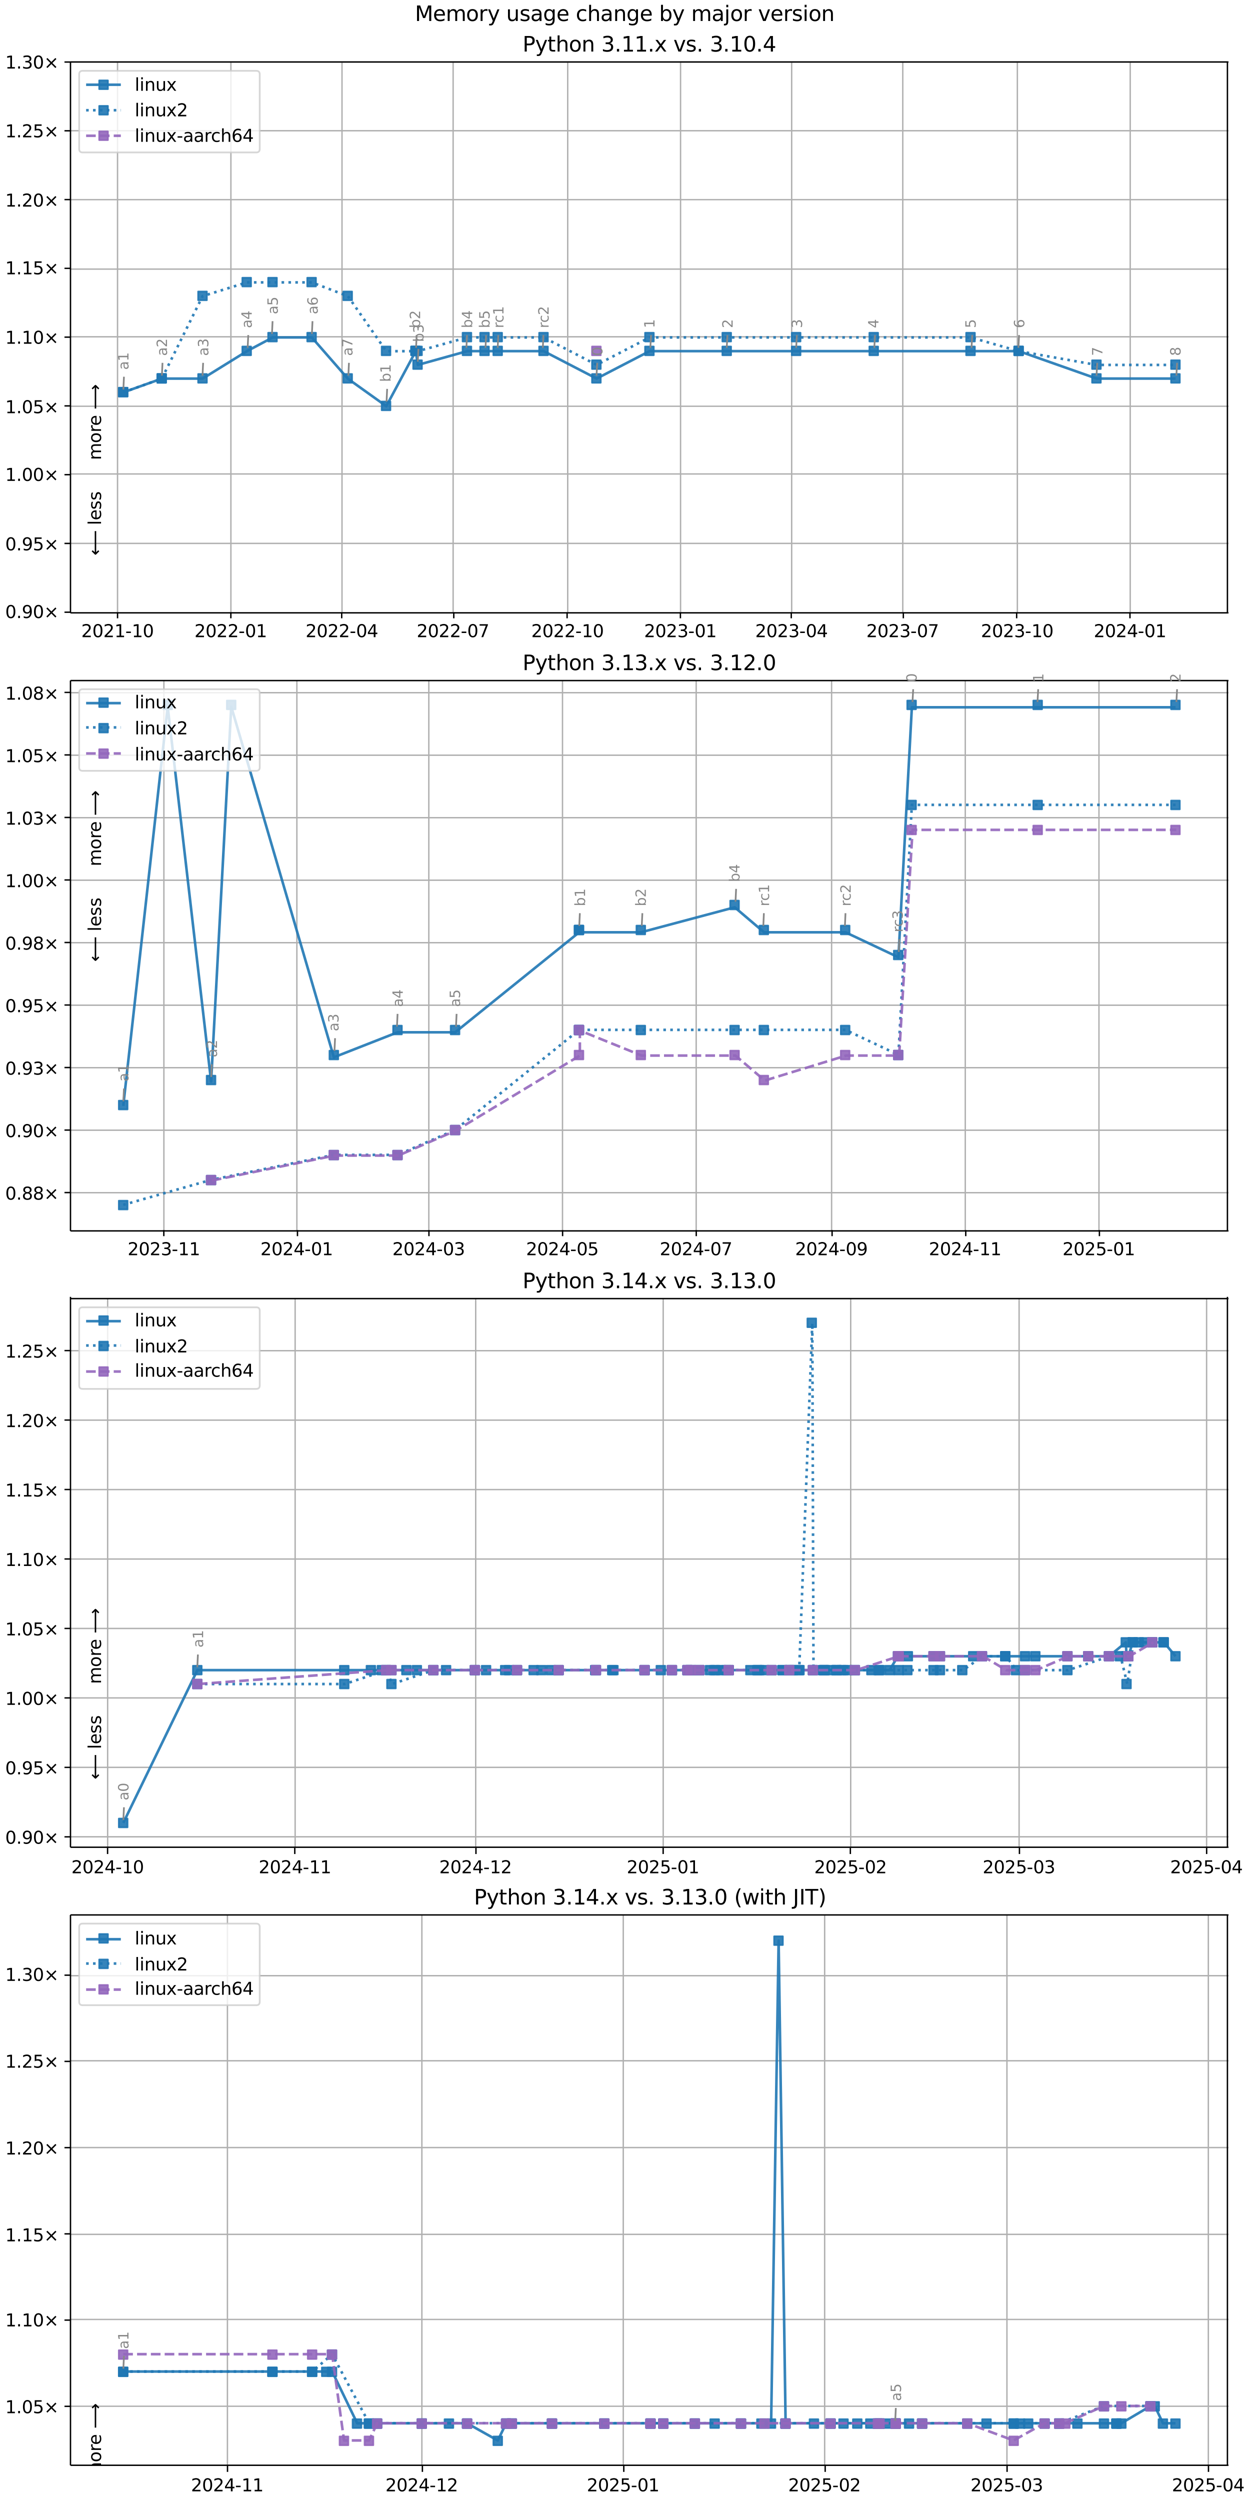 <?xml version="1.0" encoding="UTF-8"?>
<!DOCTYPE svg  PUBLIC '-//W3C//DTD SVG 1.1//EN'  'http://www.w3.org/Graphics/SVG/1.1/DTD/svg11.dtd'>
<svg width="720pt" height="1440pt" version="1.1" viewBox="0 0 720 1440" xmlns="http://www.w3.org/2000/svg" xmlns:xlink="http://www.w3.org/1999/xlink">
<defs>
<style type="text/css">*{stroke-linejoin: round; stroke-linecap: butt}</style>
</defs>
<path d="m0 1440h720v-1440h-720z" fill="#fff"/>
<path d="m40.6 353h667v-317h-667z" fill="#fff"/>
<path d="m67.7 353v-317" clip-path="url(#n)" fill="none" stroke="#b0b0b0" stroke-linecap="square" stroke-width=".8"/>
<defs>
<path id="j" d="m0 0v3.5" stroke="#000" stroke-width=".8"/>
</defs>
<use x="67.707" y="352.633" stroke="#000000" stroke-width=".8" xlink:href="#j"/>
<g transform="translate(46.8 367) scale(.1 -.1)">
<defs>
<path id="c" transform="scale(.016)" d="m1228 531h2203v-531h-2962v531q359 372 979 998 621 627 780 809 303 340 423 576 121 236 121 464 0 372-261 606-261 235-680 235-297 0-627-103-329-103-704-313v638q381 153 712 231 332 78 607 78 725 0 1156-363 431-362 431-968 0-288-108-546-107-257-392-607-78-91-497-524-418-433-1181-1211z"/>
<path id="b" transform="scale(.016)" d="m2034 4250q-487 0-733-480-245-479-245-1442 0-959 245-1439 246-480 733-480 491 0 736 480 246 480 246 1439 0 963-246 1442-245 480-736 480zm0 500q785 0 1199-621 414-620 414-1801 0-1178-414-1799-414-620-1199-620-784 0-1198 620-414 621-414 1799 0 1181 414 1801 414 621 1198 621z"/>
<path id="e" transform="scale(.016)" d="m794 531h1031v3560l-1122-225v575l1116 225h631v-4135h1031v-531h-2687v531z"/>
<path id="g" transform="scale(.016)" d="m313 2009h1684v-512h-1684v512z"/>
</defs>
<use xlink:href="#c"/>
<use transform="translate(63.6)" xlink:href="#b"/>
<use transform="translate(127)" xlink:href="#c"/>
<use transform="translate(191)" xlink:href="#e"/>
<use transform="translate(254)" xlink:href="#g"/>
<use transform="translate(291)" xlink:href="#e"/>
<use transform="translate(354)" xlink:href="#b"/>
</g>
<path d="m133 353v-317" clip-path="url(#n)" fill="none" stroke="#b0b0b0" stroke-linecap="square" stroke-width=".8"/>
<use x="132.974" y="352.633" stroke="#000000" stroke-width=".8" xlink:href="#j"/>
<g transform="translate(112 367) scale(.1 -.1)">
<use xlink:href="#c"/>
<use transform="translate(63.6)" xlink:href="#b"/>
<use transform="translate(127)" xlink:href="#c"/>
<use transform="translate(191)" xlink:href="#c"/>
<use transform="translate(254)" xlink:href="#g"/>
<use transform="translate(291)" xlink:href="#b"/>
<use transform="translate(354)" xlink:href="#e"/>
</g>
<path d="m197 353v-317" clip-path="url(#n)" fill="none" stroke="#b0b0b0" stroke-linecap="square" stroke-width=".8"/>
<use x="196.823" y="352.633" stroke="#000000" stroke-width=".8" xlink:href="#j"/>
<g transform="translate(176 367) scale(.1 -.1)">
<defs>
<path id="l" transform="scale(.016)" d="m2419 4116-1594-2491h1594v2491zm-166 550h794v-3041h666v-525h-666v-1100h-628v1100h-2106v609l1940 2957z"/>
</defs>
<use xlink:href="#c"/>
<use transform="translate(63.6)" xlink:href="#b"/>
<use transform="translate(127)" xlink:href="#c"/>
<use transform="translate(191)" xlink:href="#c"/>
<use transform="translate(254)" xlink:href="#g"/>
<use transform="translate(291)" xlink:href="#b"/>
<use transform="translate(354)" xlink:href="#l"/>
</g>
<path d="m261 353v-317" clip-path="url(#n)" fill="none" stroke="#b0b0b0" stroke-linecap="square" stroke-width=".8"/>
<use x="261.381" y="352.633" stroke="#000000" stroke-width=".8" xlink:href="#j"/>
<g transform="translate(240 367) scale(.1 -.1)">
<defs>
<path id="al" transform="scale(.016)" d="m525 4666h3e3v-269l-1694-4397h-659l1594 4134h-2241v532z"/>
</defs>
<use xlink:href="#c"/>
<use transform="translate(63.6)" xlink:href="#b"/>
<use transform="translate(127)" xlink:href="#c"/>
<use transform="translate(191)" xlink:href="#c"/>
<use transform="translate(254)" xlink:href="#g"/>
<use transform="translate(291)" xlink:href="#b"/>
<use transform="translate(354)" xlink:href="#al"/>
</g>
<path d="m327 353v-317" clip-path="url(#n)" fill="none" stroke="#b0b0b0" stroke-linecap="square" stroke-width=".8"/>
<use x="326.648" y="352.633" stroke="#000000" stroke-width=".8" xlink:href="#j"/>
<g transform="translate(306 367) scale(.1 -.1)">
<use xlink:href="#c"/>
<use transform="translate(63.6)" xlink:href="#b"/>
<use transform="translate(127)" xlink:href="#c"/>
<use transform="translate(191)" xlink:href="#c"/>
<use transform="translate(254)" xlink:href="#g"/>
<use transform="translate(291)" xlink:href="#e"/>
<use transform="translate(354)" xlink:href="#b"/>
</g>
<path d="m392 353v-317" clip-path="url(#n)" fill="none" stroke="#b0b0b0" stroke-linecap="square" stroke-width=".8"/>
<use x="391.916" y="352.633" stroke="#000000" stroke-width=".8" xlink:href="#j"/>
<g transform="translate(371 367) scale(.1 -.1)">
<defs>
<path id="m" transform="scale(.016)" d="m2597 2516q453-97 707-404 255-306 255-756 0-690-475-1069-475-378-1350-378-293 0-604 58t-642 174v609q262-153 574-231 313-78 654-78 593 0 904 234t311 681q0 413-289 645-289 233-804 233h-544v519h569q465 0 712 186t247 536q0 359-255 551-254 193-729 193-260 0-557-57-297-56-653-174v562q360 100 674 150t592 50q719 0 1137-327 419-326 419-882 0-388-222-655t-631-370z"/>
</defs>
<use xlink:href="#c"/>
<use transform="translate(63.6)" xlink:href="#b"/>
<use transform="translate(127)" xlink:href="#c"/>
<use transform="translate(191)" xlink:href="#m"/>
<use transform="translate(254)" xlink:href="#g"/>
<use transform="translate(291)" xlink:href="#b"/>
<use transform="translate(354)" xlink:href="#e"/>
</g>
<path d="m456 353v-317" clip-path="url(#n)" fill="none" stroke="#b0b0b0" stroke-linecap="square" stroke-width=".8"/>
<use x="455.764" y="352.633" stroke="#000000" stroke-width=".8" xlink:href="#j"/>
<g transform="translate(435 367) scale(.1 -.1)">
<use xlink:href="#c"/>
<use transform="translate(63.6)" xlink:href="#b"/>
<use transform="translate(127)" xlink:href="#c"/>
<use transform="translate(191)" xlink:href="#m"/>
<use transform="translate(254)" xlink:href="#g"/>
<use transform="translate(291)" xlink:href="#b"/>
<use transform="translate(354)" xlink:href="#l"/>
</g>
<path d="m520 353v-317" clip-path="url(#n)" fill="none" stroke="#b0b0b0" stroke-linecap="square" stroke-width=".8"/>
<use x="520.322" y="352.633" stroke="#000000" stroke-width=".8" xlink:href="#j"/>
<g transform="translate(499 367) scale(.1 -.1)">
<use xlink:href="#c"/>
<use transform="translate(63.6)" xlink:href="#b"/>
<use transform="translate(127)" xlink:href="#c"/>
<use transform="translate(191)" xlink:href="#m"/>
<use transform="translate(254)" xlink:href="#g"/>
<use transform="translate(291)" xlink:href="#b"/>
<use transform="translate(354)" xlink:href="#al"/>
</g>
<path d="m586 353v-317" clip-path="url(#n)" fill="none" stroke="#b0b0b0" stroke-linecap="square" stroke-width=".8"/>
<use x="585.589" y="352.633" stroke="#000000" stroke-width=".8" xlink:href="#j"/>
<g transform="translate(565 367) scale(.1 -.1)">
<use xlink:href="#c"/>
<use transform="translate(63.6)" xlink:href="#b"/>
<use transform="translate(127)" xlink:href="#c"/>
<use transform="translate(191)" xlink:href="#m"/>
<use transform="translate(254)" xlink:href="#g"/>
<use transform="translate(291)" xlink:href="#e"/>
<use transform="translate(354)" xlink:href="#b"/>
</g>
<path d="m651 353v-317" clip-path="url(#n)" fill="none" stroke="#b0b0b0" stroke-linecap="square" stroke-width=".8"/>
<use x="650.857" y="352.633" stroke="#000000" stroke-width=".8" xlink:href="#j"/>
<g transform="translate(630 367) scale(.1 -.1)">
<use xlink:href="#c"/>
<use transform="translate(63.6)" xlink:href="#b"/>
<use transform="translate(127)" xlink:href="#c"/>
<use transform="translate(191)" xlink:href="#l"/>
<use transform="translate(254)" xlink:href="#g"/>
<use transform="translate(291)" xlink:href="#b"/>
<use transform="translate(354)" xlink:href="#e"/>
</g>
<path d="m40.6 353h667" clip-path="url(#n)" fill="none" stroke="#b0b0b0" stroke-linecap="square" stroke-width=".8"/>
<defs>
<path id="h" d="m0 0h-3.5" stroke="#000" stroke-width=".8"/>
</defs>
<use x="40.646" y="352.633" stroke="#000000" stroke-width=".8" xlink:href="#h"/>
<g transform="translate(3 356) scale(.1 -.1)">
<defs>
<path id="f" transform="scale(.016)" d="m684 794h660v-794h-660v794z"/>
<path id="ae" transform="scale(.016)" d="m703 97v575q238-113 481-172 244-59 479-59 625 0 954 420 330 420 377 1277-181-269-460-413-278-144-615-144-700 0-1108 423-408 424-408 1159 0 718 425 1152 425 435 1131 435 810 0 1236-621 427-620 427-1801 0-1103-524-1761-523-658-1407-658-238 0-482 47-243 47-506 141zm1256 1978q425 0 673 290 249 291 249 798 0 503-249 795-248 292-673 292t-673-292-248-795q0-507 248-798 248-290 673-290z"/>
<path id="i" transform="scale(.016)" d="m4488 3438-1429-1435 1429-1428-372-378-1435 1434-1434-1434-369 378 1425 1428-1425 1435 369 378 1434-1435 1435 1435 372-378z"/>
</defs>
<use xlink:href="#b"/>
<use transform="translate(63.6)" xlink:href="#f"/>
<use transform="translate(95.4)" xlink:href="#ae"/>
<use transform="translate(159)" xlink:href="#b"/>
<use transform="translate(223)" xlink:href="#i"/>
</g>
<path d="m40.6 313h667" clip-path="url(#n)" fill="none" stroke="#b0b0b0" stroke-linecap="square" stroke-width=".8"/>
<use x="40.646" y="313.02" stroke="#000000" stroke-width=".8" xlink:href="#h"/>
<g transform="translate(3 317) scale(.1 -.1)">
<defs>
<path id="k" transform="scale(.016)" d="m691 4666h2478v-532h-1900v-1143q137 47 274 70 138 23 276 23 781 0 1237-428 457-428 457-1159 0-753-469-1171-469-417-1322-417-294 0-599 50-304 50-629 150v635q281-153 581-228t634-75q541 0 856 284 316 284 316 772 0 487-316 771-315 285-856 285-253 0-505-56-251-56-513-175v2344z"/>
</defs>
<use xlink:href="#b"/>
<use transform="translate(63.6)" xlink:href="#f"/>
<use transform="translate(95.4)" xlink:href="#ae"/>
<use transform="translate(159)" xlink:href="#k"/>
<use transform="translate(223)" xlink:href="#i"/>
</g>
<path d="m40.6 273h667" clip-path="url(#n)" fill="none" stroke="#b0b0b0" stroke-linecap="square" stroke-width=".8"/>
<use x="40.646" y="273.408" stroke="#000000" stroke-width=".8" xlink:href="#h"/>
<g transform="translate(3 277) scale(.1 -.1)">
<use xlink:href="#e"/>
<use transform="translate(63.6)" xlink:href="#f"/>
<use transform="translate(95.4)" xlink:href="#b"/>
<use transform="translate(159)" xlink:href="#b"/>
<use transform="translate(223)" xlink:href="#i"/>
</g>
<path d="m40.6 234h667" clip-path="url(#n)" fill="none" stroke="#b0b0b0" stroke-linecap="square" stroke-width=".8"/>
<use x="40.646" y="233.795" stroke="#000000" stroke-width=".8" xlink:href="#h"/>
<g transform="translate(3 238) scale(.1 -.1)">
<use xlink:href="#e"/>
<use transform="translate(63.6)" xlink:href="#f"/>
<use transform="translate(95.4)" xlink:href="#b"/>
<use transform="translate(159)" xlink:href="#k"/>
<use transform="translate(223)" xlink:href="#i"/>
</g>
<path d="m40.6 194h667" clip-path="url(#n)" fill="none" stroke="#b0b0b0" stroke-linecap="square" stroke-width=".8"/>
<use x="40.646" y="194.183" stroke="#000000" stroke-width=".8" xlink:href="#h"/>
<g transform="translate(3 198) scale(.1 -.1)">
<use xlink:href="#e"/>
<use transform="translate(63.6)" xlink:href="#f"/>
<use transform="translate(95.4)" xlink:href="#e"/>
<use transform="translate(159)" xlink:href="#b"/>
<use transform="translate(223)" xlink:href="#i"/>
</g>
<path d="m40.6 155h667" clip-path="url(#n)" fill="none" stroke="#b0b0b0" stroke-linecap="square" stroke-width=".8"/>
<use x="40.646" y="154.57" stroke="#000000" stroke-width=".8" xlink:href="#h"/>
<g transform="translate(3 158) scale(.1 -.1)">
<use xlink:href="#e"/>
<use transform="translate(63.6)" xlink:href="#f"/>
<use transform="translate(95.4)" xlink:href="#e"/>
<use transform="translate(159)" xlink:href="#k"/>
<use transform="translate(223)" xlink:href="#i"/>
</g>
<path d="m40.6 115h667" clip-path="url(#n)" fill="none" stroke="#b0b0b0" stroke-linecap="square" stroke-width=".8"/>
<use x="40.646" y="114.958" stroke="#000000" stroke-width=".8" xlink:href="#h"/>
<g transform="translate(3 119) scale(.1 -.1)">
<use xlink:href="#e"/>
<use transform="translate(63.6)" xlink:href="#f"/>
<use transform="translate(95.4)" xlink:href="#c"/>
<use transform="translate(159)" xlink:href="#b"/>
<use transform="translate(223)" xlink:href="#i"/>
</g>
<path d="m40.6 75.3h667" clip-path="url(#n)" fill="none" stroke="#b0b0b0" stroke-linecap="square" stroke-width=".8"/>
<use x="40.646" y="75.345" stroke="#000000" stroke-width=".8" xlink:href="#h"/>
<g transform="translate(3 79.1) scale(.1 -.1)">
<use xlink:href="#e"/>
<use transform="translate(63.6)" xlink:href="#f"/>
<use transform="translate(95.4)" xlink:href="#c"/>
<use transform="translate(159)" xlink:href="#k"/>
<use transform="translate(223)" xlink:href="#i"/>
</g>
<path d="m40.6 35.7h667" clip-path="url(#n)" fill="none" stroke="#b0b0b0" stroke-linecap="square" stroke-width=".8"/>
<use x="40.646" y="35.733" stroke="#000000" stroke-width=".8" xlink:href="#h"/>
<g transform="translate(3 39.5) scale(.1 -.1)">
<use xlink:href="#e"/>
<use transform="translate(63.6)" xlink:href="#f"/>
<use transform="translate(95.4)" xlink:href="#m"/>
<use transform="translate(159)" xlink:href="#b"/>
<use transform="translate(223)" xlink:href="#i"/>
</g>
<path d="m71 226 22.2-7.92h23.5l25.5-15.8 14.9-7.92h22.5l20.8 23.8 22.1 15.8 17-31.7 1.18 7.92 28.4-7.92h10.1 7.58 26.4l30.5 15.8 30.5-15.8h44.5 40 44.7 55.8 27.7l44.8 15.8h45.5" clip-path="url(#n)" fill="none" stroke="#1f77b4" stroke-linecap="square" stroke-opacity=".9" stroke-width="1.5"/>
<defs>
<path id="a" d="m-2.5 2.5h5v-5h-5z" stroke="#1f77b4" stroke-opacity=".9"/>
</defs>
<g clip-path="url(#n)" fill="#1f77b4" fill-opacity=".9" stroke="#1f77b4" stroke-opacity=".9">
<use x="70.951" y="225.873" xlink:href="#a"/>
<use x="93.13" y="217.95" xlink:href="#a"/>
<use x="116.64" y="217.95" xlink:href="#a"/>
<use x="142.098" y="202.105" xlink:href="#a"/>
<use x="156.966" y="194.183" xlink:href="#a"/>
<use x="179.487" y="194.183" xlink:href="#a"/>
<use x="200.278" y="217.95" xlink:href="#a"/>
<use x="222.361" y="233.795" xlink:href="#a"/>
<use x="239.338" y="202.105" xlink:href="#a"/>
<use x="240.516" y="210.028" xlink:href="#a"/>
<use x="268.961" y="202.105" xlink:href="#a"/>
<use x="279.098" y="202.105" xlink:href="#a"/>
<use x="286.677" y="202.105" xlink:href="#a"/>
<use x="313.062" y="202.105" xlink:href="#a"/>
<use x="343.515" y="217.95" xlink:href="#a"/>
<use x="374.064" y="202.105" xlink:href="#a"/>
<use x="418.597" y="202.105" xlink:href="#a"/>
<use x="458.583" y="202.105" xlink:href="#a"/>
<use x="503.266" y="202.105" xlink:href="#a"/>
<use x="559.02" y="202.105" xlink:href="#a"/>
<use x="586.727" y="202.105" xlink:href="#a"/>
<use x="631.553" y="217.95" xlink:href="#a"/>
<use x="677.057" y="217.95" xlink:href="#a"/>
</g>
<g stroke="#1f77b4" stroke-opacity=".9">
<path d="m71 226 22.2-7.92 23.5-47.5 25.5-7.92h14.9 22.5l20.8 7.92 22.1 31.7h17 1.18l28.4-7.92h10.1 7.58 26.4l30.5 15.8 30.5-15.8h44.5 40 44.7 55.8l27.7 7.92 44.8 7.92h45.5" clip-path="url(#n)" fill="none" stroke-dasharray="1.5,2.475" stroke-width="1.5"/>
<g clip-path="url(#n)" fill="#1f77b4" fill-opacity=".9">
<use x="70.951" y="225.873" xlink:href="#a"/>
<use x="93.13" y="217.95" xlink:href="#a"/>
<use x="116.64" y="170.415" xlink:href="#a"/>
<use x="142.098" y="162.493" xlink:href="#a"/>
<use x="156.966" y="162.493" xlink:href="#a"/>
<use x="179.487" y="162.493" xlink:href="#a"/>
<use x="200.278" y="170.415" xlink:href="#a"/>
<use x="222.361" y="202.105" xlink:href="#a"/>
<use x="239.338" y="202.105" xlink:href="#a"/>
<use x="240.516" y="202.105" xlink:href="#a"/>
<use x="268.961" y="194.183" xlink:href="#a"/>
<use x="279.098" y="194.183" xlink:href="#a"/>
<use x="286.677" y="194.183" xlink:href="#a"/>
<use x="313.062" y="194.183" xlink:href="#a"/>
<use x="343.515" y="210.028" xlink:href="#a"/>
<use x="374.064" y="194.183" xlink:href="#a"/>
<use x="418.597" y="194.183" xlink:href="#a"/>
<use x="458.583" y="194.183" xlink:href="#a"/>
<use x="503.266" y="194.183" xlink:href="#a"/>
<use x="559.02" y="194.183" xlink:href="#a"/>
<use x="586.727" y="202.105" xlink:href="#a"/>
<use x="631.553" y="210.028" xlink:href="#a"/>
<use x="677.057" y="210.028" xlink:href="#a"/>
</g>
</g>
<path d="m344 202" clip-path="url(#n)" fill="none" stroke="#9467bd" stroke-dasharray="5.55,2.4" stroke-opacity=".9" stroke-width="1.5"/>
<defs>
<path id="d" d="m-2.5 2.5h5v-5h-5z" stroke="#9467bd" stroke-opacity=".9"/>
</defs>
<g clip-path="url(#n)">
<use x="343.515" y="202.105" fill="#9467bd" fill-opacity=".9" stroke="#9467bd" stroke-opacity=".9" xlink:href="#d"/>
</g>
<path d="m40.6 353v-317" fill="none" stroke="#000" stroke-linecap="square" stroke-width=".8"/>
<path d="m707 353v-317" fill="none" stroke="#000" stroke-linecap="square" stroke-width=".8"/>
<path d="m40.6 353h667" fill="none" stroke="#000" stroke-linecap="square" stroke-width=".8"/>
<path d="m40.6 35.7h667" fill="none" stroke="#000" stroke-linecap="square" stroke-width=".8"/>
<path d="m71.4 217-0.349 7.35" fill="none" stroke="#888" stroke-linecap="round"/>
<g transform="translate(74 213) rotate(-90) scale(.08 -.08)" fill="#888">
<defs>
<path id="o" transform="scale(.016)" d="m2194 1759q-697 0-966-159t-269-544q0-306 202-486 202-179 548-179 479 0 768 339t289 901v128h-572zm1147 238v-2e3h-575v531q-197-318-491-470t-719-152q-537 0-855 302-317 302-317 808 0 590 395 890 396 300 1180 300h807v57q0 397-261 614t-733 217q-300 0-585-72-284-72-546-216v532q315 122 612 182 297 61 578 61 760 0 1135-394 375-393 375-1193z"/>
</defs>
<use xlink:href="#o"/>
<use transform="translate(61.3)" xlink:href="#e"/>
</g>
<path d="m93.6 209-0.349 7.35" fill="none" stroke="#888" stroke-linecap="round"/>
<g transform="translate(96.2 205) rotate(-90) scale(.08 -.08)" fill="#888">
<use xlink:href="#o"/>
<use transform="translate(61.3)" xlink:href="#c"/>
</g>
<path d="m117 209-0.349 7.35" fill="none" stroke="#888" stroke-linecap="round"/>
<g transform="translate(120 205) rotate(-90) scale(.08 -.08)" fill="#888">
<use xlink:href="#o"/>
<use transform="translate(61.3)" xlink:href="#m"/>
</g>
<path d="m143 193-0.349 7.35" fill="none" stroke="#888" stroke-linecap="round"/>
<g transform="translate(145 189) rotate(-90) scale(.08 -.08)" fill="#888">
<use xlink:href="#o"/>
<use transform="translate(61.3)" xlink:href="#l"/>
</g>
<path d="m157 185-0.349 7.35" fill="none" stroke="#888" stroke-linecap="round"/>
<g transform="translate(160 181) rotate(-90) scale(.08 -.08)" fill="#888">
<use xlink:href="#o"/>
<use transform="translate(61.3)" xlink:href="#k"/>
</g>
<path d="m180 185-0.349 7.35" fill="none" stroke="#888" stroke-linecap="round"/>
<g transform="translate(183 181) rotate(-90) scale(.08 -.08)" fill="#888">
<defs>
<path id="ah" transform="scale(.016)" d="m2113 2584q-425 0-674-291-248-290-248-796 0-503 248-796 249-292 674-292t673 292q248 293 248 796 0 506-248 796-248 291-673 291zm1253 1979v-575q-238 112-480 171-242 60-480 60-625 0-955-422-329-422-376-1275 184 272 462 417 279 145 613 145 703 0 1111-427 408-426 408-1160 0-719-425-1154-425-434-1131-434-810 0-1238 620-428 621-428 1799 0 1106 525 1764t1409 658q238 0 480-47t505-140z"/>
</defs>
<use xlink:href="#o"/>
<use transform="translate(61.3)" xlink:href="#ah"/>
</g>
<path d="m201 209-0.349 7.35" fill="none" stroke="#888" stroke-linecap="round"/>
<g transform="translate(203 205) rotate(-90) scale(.08 -.08)" fill="#888">
<use xlink:href="#o"/>
<use transform="translate(61.3)" xlink:href="#al"/>
</g>
<path d="m223 224-0.348 7.35" fill="none" stroke="#888" stroke-linecap="round"/>
<g transform="translate(225 220) rotate(-90) scale(.08 -.08)" fill="#888">
<defs>
<path id="ad" transform="scale(.016)" d="m3116 1747q0 634-261 995t-717 361q-457 0-718-361t-261-995 261-995 718-361q456 0 717 361t261 995zm-1957 1222q182 312 458 463 277 152 661 152 638 0 1036-506 399-506 399-1331t-399-1332q-398-506-1036-506-384 0-661 152-276 152-458 464v-525h-578v4863h578v-1894z"/>
</defs>
<use xlink:href="#ad"/>
<use transform="translate(63.5)" xlink:href="#e"/>
</g>
<path d="m240 193-0.348 7.35" fill="none" stroke="#888" stroke-linecap="round"/>
<g transform="translate(242 189) rotate(-90) scale(.08 -.08)" fill="#888">
<use xlink:href="#ad"/>
<use transform="translate(63.5)" xlink:href="#c"/>
</g>
<path d="m241 201-0.348 7.35" fill="none" stroke="#888" stroke-linecap="round"/>
<g transform="translate(244 197) rotate(-90) scale(.08 -.08)" fill="#888">
<use xlink:href="#ad"/>
<use transform="translate(63.5)" xlink:href="#m"/>
</g>
<path d="m269 193-0.348 7.35" fill="none" stroke="#888" stroke-linecap="round"/>
<g transform="translate(272 189) rotate(-90) scale(.08 -.08)" fill="#888">
<use xlink:href="#ad"/>
<use transform="translate(63.5)" xlink:href="#l"/>
</g>
<path d="m280 193-0.348 7.35" fill="none" stroke="#888" stroke-linecap="round"/>
<g transform="translate(282 189) rotate(-90) scale(.08 -.08)" fill="#888">
<use xlink:href="#ad"/>
<use transform="translate(63.5)" xlink:href="#k"/>
</g>
<path d="m287 193-0.326 7.34" fill="none" stroke="#888" stroke-linecap="round"/>
<g transform="translate(290 189) rotate(-90) scale(.08 -.08)" fill="#888">
<defs>
<path id="u" transform="scale(.016)" d="m2631 2963q-97 56-211 82-114 27-251 27-488 0-749-317t-261-911v-1844h-578v3500h578v-544q182 319 472 473 291 155 707 155 59 0 131-8 72-7 159-23l3-590z"/>
<path id="ac" transform="scale(.016)" d="m3122 3366v-538q-244 135-489 202t-495 67q-560 0-870-355-309-354-309-995t309-996q310-354 870-354 250 0 495 67t489 202v-532q-241-112-499-168-257-57-548-57-791 0-1257 497-465 497-465 1341 0 856 470 1346 471 491 1290 491 265 0 518-55 253-54 491-163z"/>
</defs>
<use xlink:href="#u"/>
<use transform="translate(38.9)" xlink:href="#ac"/>
<use transform="translate(93.8)" xlink:href="#e"/>
</g>
<path d="m313 193-0.326 7.34" fill="none" stroke="#888" stroke-linecap="round"/>
<g transform="translate(316 189) rotate(-90) scale(.08 -.08)" fill="#888">
<use xlink:href="#u"/>
<use transform="translate(38.9)" xlink:href="#ac"/>
<use transform="translate(93.8)" xlink:href="#c"/>
</g>
<path d="m344 209-0.403 7.35" fill="none" stroke="#888" stroke-linecap="round"/>
<g transform="translate(347 205) rotate(-90) scale(.08 -.08)" fill="#888">
<use xlink:href="#b"/>
</g>
<path d="m375 193-0.403 7.35" fill="none" stroke="#888" stroke-linecap="round"/>
<g transform="translate(377 189) rotate(-90) scale(.08 -.08)" fill="#888">
<use xlink:href="#e"/>
</g>
<path d="m419 193-0.403 7.35" fill="none" stroke="#888" stroke-linecap="round"/>
<g transform="translate(422 189) rotate(-90) scale(.08 -.08)" fill="#888">
<use xlink:href="#c"/>
</g>
<path d="m459 193-0.403 7.35" fill="none" stroke="#888" stroke-linecap="round"/>
<g transform="translate(462 189) rotate(-90) scale(.08 -.08)" fill="#888">
<use xlink:href="#m"/>
</g>
<path d="m504 193-0.403 7.35" fill="none" stroke="#888" stroke-linecap="round"/>
<g transform="translate(506 189) rotate(-90) scale(.08 -.08)" fill="#888">
<use xlink:href="#l"/>
</g>
<path d="m560 193-0.403 7.35" fill="none" stroke="#888" stroke-linecap="round"/>
<g transform="translate(562 189) rotate(-90) scale(.08 -.08)" fill="#888">
<use xlink:href="#k"/>
</g>
<path d="m587 193-0.403 7.35" fill="none" stroke="#888" stroke-linecap="round"/>
<g transform="translate(590 189) rotate(-90) scale(.08 -.08)" fill="#888">
<use xlink:href="#ah"/>
</g>
<path d="m632 209-0.403 7.35" fill="none" stroke="#888" stroke-linecap="round"/>
<g transform="translate(635 205) rotate(-90) scale(.08 -.08)" fill="#888">
<use xlink:href="#al"/>
</g>
<path d="m678 209-0.403 7.35" fill="none" stroke="#888" stroke-linecap="round"/>
<g transform="translate(680 205) rotate(-90) scale(.08 -.08)" fill="#888">
<defs>
<path id="ak" transform="scale(.016)" d="m2034 2216q-450 0-708-241-257-241-257-662 0-422 257-663 258-241 708-241t709 242q260 243 260 662 0 421-258 662-257 241-711 241zm-631 268q-406 100-633 378-226 279-226 679 0 559 398 884 399 325 1092 325 697 0 1094-325t397-884q0-400-227-679-226-278-629-378 456-106 710-416 255-309 255-755 0-679-414-1042-414-362-1186-362-771 0-1186 362-414 363-414 1042 0 446 256 755 257 310 713 416zm-231 997q0-362 226-565 227-203 636-203 407 0 636 203 230 203 230 565 0 363-230 566-229 203-636 203-409 0-636-203-226-203-226-566z"/>
</defs>
<use xlink:href="#ak"/>
</g>
<g clip-path="url(#n)">
<g transform="translate(58.2 265) rotate(-90) scale(.1 -.1)">
<defs>
<path id="ag" transform="scale(.016)" d="m3328 2828q216 388 516 572t706 184q547 0 844-383 297-382 297-1088v-2113h-578v2094q0 503-179 746-178 244-543 244-447 0-707-297-259-296-259-809v-1978h-578v2094q0 506-178 748t-550 242q-441 0-701-298-259-298-259-808v-1978h-578v3500h578v-544q197 322 472 475t653 153q382 0 649-194 267-193 395-562z"/>
<path id="aa" transform="scale(.016)" d="m1959 3097q-462 0-731-361t-269-989 267-989q268-361 733-361 460 0 728 362 269 363 269 988 0 622-269 986-268 364-728 364zm0 487q750 0 1178-488 429-487 429-1349 0-859-429-1349-428-489-1178-489-753 0-1180 489-426 490-426 1349 0 862 426 1349 427 488 1180 488z"/>
<path id="z" transform="scale(.016)" d="m3597 1894v-281h-2644q38-594 358-905t892-311q331 0 642 81t618 244v-544q-310-131-635-200t-659-69q-838 0-1327 487-489 488-489 1320 0 859 464 1363 464 505 1252 505 706 0 1117-455 411-454 411-1235zm-575 169q-6 471-264 752-258 282-683 282-481 0-770-272t-333-766l2050 4z"/>
<path id="an" transform="scale(.016)" d="m8863 2147v-281l-1229-1228-375 375 729 728h-7622v531h7622l-729 728 375 375 1229-1228z"/>
</defs>
<use xlink:href="#ag"/>
<use transform="translate(97.4)" xlink:href="#aa"/>
<use transform="translate(159)" xlink:href="#u"/>
<use transform="translate(197)" xlink:href="#z"/>
<use transform="translate(259)" xlink:href="#DejaVuSans-20"/>
<use transform="translate(291)" xlink:href="#an"/>
</g>
</g>
<g clip-path="url(#n)">
<g transform="translate(58.2 320) rotate(-90) scale(.1 -.1)">
<defs>
<path id="ao" transform="scale(.016)" d="m313 1866v281l1228 1228 375-375-728-728h7621v-531h-7621l728-728-375-375-1228 1228z"/>
<path id="v" transform="scale(.016)" d="m603 4863h575v-4863h-575v4863z"/>
<path id="w" transform="scale(.016)" d="m2834 3397v-544q-243 125-506 187-262 63-544 63-428 0-642-131t-214-394q0-200 153-314t616-217l197-44q612-131 870-370t258-667q0-488-386-773-386-284-1061-284-281 0-586 55t-642 164v594q319-166 628-249 309-82 613-82 406 0 624 139 219 139 219 392 0 234-158 359-157 125-692 241l-200 47q-534 112-772 345-237 233-237 639 0 494 350 762 350 269 994 269 318 0 599-47 282-46 519-140z"/>
</defs>
<use xlink:href="#ao"/>
<use transform="translate(143)" xlink:href="#DejaVuSans-20"/>
<use transform="translate(175)" xlink:href="#v"/>
<use transform="translate(203)" xlink:href="#z"/>
<use transform="translate(264)" xlink:href="#w"/>
<use transform="translate(317)" xlink:href="#w"/>
</g>
</g>
<g transform="translate(301 29.7) scale(.12 -.12)">
<defs>
<path id="am" transform="scale(.016)" d="m1259 4147v-1753h794q441 0 681 228 241 228 241 650 0 419-241 647-240 228-681 228h-794zm-631 519h1425q785 0 1186-355 402-355 402-1039 0-691-402-1044-401-353-1186-353h-794v-1875h-631v4666z"/>
<path id="af" transform="scale(.016)" d="m2059-325q-243-625-475-815-231-191-618-191h-460v481h338q237 0 368 113 132 112 291 531l103 262-1415 3444h609l1094-2737 1094 2737h609l-1538-3825z"/>
<path id="aj" transform="scale(.016)" d="m1172 4494v-994h1184v-447h-1184v-1900q0-428 117-550t477-122h590v-481h-590q-666 0-919 248-253 249-253 905v1900h-422v447h422v994h578z"/>
<path id="ab" transform="scale(.016)" d="m3513 2113v-2113h-575v2094q0 497-194 743-194 247-581 247-466 0-735-297-269-296-269-809v-1978h-578v4863h578v-1907q207 316 486 472 280 156 646 156 603 0 912-373 310-373 310-1098z"/>
<path id="s" transform="scale(.016)" d="m3513 2113v-2113h-575v2094q0 497-194 743-194 247-581 247-466 0-735-297-269-296-269-809v-1978h-578v3500h578v-544q207 316 486 472 280 156 646 156 603 0 912-373 310-373 310-1098z"/>
<path id="t" transform="scale(.016)" d="m3513 3500-1266-1703 1331-1797h-678l-1019 1375-1018-1375h-679l1360 1831-1244 1669h678l928-1247 928 1247h679z"/>
<path id="ai" transform="scale(.016)" d="m191 3500h609l1094-2937 1094 2937h609l-1313-3500h-781l-1312 3500z"/>
</defs>
<use xlink:href="#am"/>
<use transform="translate(60.3)" xlink:href="#af"/>
<use transform="translate(119)" xlink:href="#aj"/>
<use transform="translate(159)" xlink:href="#ab"/>
<use transform="translate(222)" xlink:href="#aa"/>
<use transform="translate(283)" xlink:href="#s"/>
<use transform="translate(347)" xlink:href="#DejaVuSans-20"/>
<use transform="translate(378)" xlink:href="#m"/>
<use transform="translate(442)" xlink:href="#f"/>
<use transform="translate(474)" xlink:href="#e"/>
<use transform="translate(537)" xlink:href="#e"/>
<use transform="translate(601)" xlink:href="#f"/>
<use transform="translate(633)" xlink:href="#t"/>
<use transform="translate(692)" xlink:href="#DejaVuSans-20"/>
<use transform="translate(724)" xlink:href="#ai"/>
<use transform="translate(783)" xlink:href="#w"/>
<use transform="translate(835)" xlink:href="#f"/>
<use transform="translate(867)" xlink:href="#DejaVuSans-20"/>
<use transform="translate(899)" xlink:href="#m"/>
<use transform="translate(962)" xlink:href="#f"/>
<use transform="translate(994)" xlink:href="#e"/>
<use transform="translate(1058)" xlink:href="#b"/>
<use transform="translate(1121)" xlink:href="#f"/>
<use transform="translate(1153)" xlink:href="#l"/>
</g>
<path d="m47.6 87.8h100q2 0 2-2v-43q0-2-2-2h-100q-2 0-2 2v43q0 2 2 2z" fill="#fff" opacity=".8" stroke="#ccc"/>
<path d="m49.6 48.8h10 10" fill="none" stroke="#1f77b4" stroke-linecap="square" stroke-opacity=".9" stroke-width="1.5"/>
<use x="59.646" y="48.831" fill="#1f77b4" fill-opacity=".9" stroke="#1f77b4" stroke-opacity=".9" xlink:href="#a"/>
<g transform="translate(77.6 52.3) scale(.1 -.1)">
<defs>
<path id="x" transform="scale(.016)" d="m603 3500h575v-3500h-575v3500zm0 1363h575v-729h-575v729z"/>
<path id="y" transform="scale(.016)" d="m544 1381v2119h575v-2097q0-497 193-746 194-248 582-248 465 0 735 297 271 297 271 810v1984h575v-3500h-575v538q-209-319-486-474-276-155-642-155-603 0-916 375-312 375-312 1097zm1447 2203z"/>
</defs>
<use xlink:href="#v"/>
<use transform="translate(27.8)" xlink:href="#x"/>
<use transform="translate(55.6)" xlink:href="#s"/>
<use transform="translate(119)" xlink:href="#y"/>
<use transform="translate(182)" xlink:href="#t"/>
</g>
<path d="m49.6 63.5h10 10" fill="none" stroke="#1f77b4" stroke-dasharray="1.5,2.475" stroke-opacity=".9" stroke-width="1.5"/>
<use x="59.646" y="63.509" fill="#1f77b4" fill-opacity=".9" stroke="#1f77b4" stroke-opacity=".9" xlink:href="#a"/>
<g transform="translate(77.6 67) scale(.1 -.1)">
<use xlink:href="#v"/>
<use transform="translate(27.8)" xlink:href="#x"/>
<use transform="translate(55.6)" xlink:href="#s"/>
<use transform="translate(119)" xlink:href="#y"/>
<use transform="translate(182)" xlink:href="#t"/>
<use transform="translate(242)" xlink:href="#c"/>
</g>
<path d="m49.6 78.2h10 10" fill="none" stroke="#9467bd" stroke-dasharray="5.55,2.4" stroke-opacity=".9" stroke-width="1.5"/>
<use x="59.646" y="78.187" fill="#9467bd" fill-opacity=".9" stroke="#9467bd" stroke-opacity=".9" xlink:href="#d"/>
<g transform="translate(77.6 81.7) scale(.1 -.1)">
<use xlink:href="#v"/>
<use transform="translate(27.8)" xlink:href="#x"/>
<use transform="translate(55.6)" xlink:href="#s"/>
<use transform="translate(119)" xlink:href="#y"/>
<use transform="translate(182)" xlink:href="#t"/>
<use transform="translate(242)" xlink:href="#g"/>
<use transform="translate(278)" xlink:href="#o"/>
<use transform="translate(339)" xlink:href="#o"/>
<use transform="translate(400)" xlink:href="#u"/>
<use transform="translate(439)" xlink:href="#ac"/>
<use transform="translate(494)" xlink:href="#ab"/>
<use transform="translate(557)" xlink:href="#ah"/>
<use transform="translate(621)" xlink:href="#l"/>
</g>
<path d="m40.6 709h667v-317h-667z" fill="#fff"/>
<path d="m94.4 709v-317" clip-path="url(#p)" fill="none" stroke="#b0b0b0" stroke-linecap="square" stroke-width=".8"/>
<use x="94.359" y="708.529" stroke="#000000" stroke-width=".8" xlink:href="#j"/>
<g transform="translate(73.5 723) scale(.1 -.1)">
<use xlink:href="#c"/>
<use transform="translate(63.6)" xlink:href="#b"/>
<use transform="translate(127)" xlink:href="#c"/>
<use transform="translate(191)" xlink:href="#m"/>
<use transform="translate(254)" xlink:href="#g"/>
<use transform="translate(291)" xlink:href="#e"/>
<use transform="translate(354)" xlink:href="#e"/>
</g>
<path d="m171 709v-317" clip-path="url(#p)" fill="none" stroke="#b0b0b0" stroke-linecap="square" stroke-width=".8"/>
<use x="171.344" y="708.529" stroke="#000000" stroke-width=".8" xlink:href="#j"/>
<g transform="translate(150 723) scale(.1 -.1)">
<use xlink:href="#c"/>
<use transform="translate(63.6)" xlink:href="#b"/>
<use transform="translate(127)" xlink:href="#c"/>
<use transform="translate(191)" xlink:href="#l"/>
<use transform="translate(254)" xlink:href="#g"/>
<use transform="translate(291)" xlink:href="#b"/>
<use transform="translate(354)" xlink:href="#e"/>
</g>
<path d="m247 709v-317" clip-path="url(#p)" fill="none" stroke="#b0b0b0" stroke-linecap="square" stroke-width=".8"/>
<use x="247.068" y="708.529" stroke="#000000" stroke-width=".8" xlink:href="#j"/>
<g transform="translate(226 723) scale(.1 -.1)">
<use xlink:href="#c"/>
<use transform="translate(63.6)" xlink:href="#b"/>
<use transform="translate(127)" xlink:href="#c"/>
<use transform="translate(191)" xlink:href="#l"/>
<use transform="translate(254)" xlink:href="#g"/>
<use transform="translate(291)" xlink:href="#b"/>
<use transform="translate(354)" xlink:href="#m"/>
</g>
<path d="m324 709v-317" clip-path="url(#p)" fill="none" stroke="#b0b0b0" stroke-linecap="square" stroke-width=".8"/>
<use x="324.054" y="708.529" stroke="#000000" stroke-width=".8" xlink:href="#j"/>
<g transform="translate(303 723) scale(.1 -.1)">
<use xlink:href="#c"/>
<use transform="translate(63.6)" xlink:href="#b"/>
<use transform="translate(127)" xlink:href="#c"/>
<use transform="translate(191)" xlink:href="#l"/>
<use transform="translate(254)" xlink:href="#g"/>
<use transform="translate(291)" xlink:href="#b"/>
<use transform="translate(354)" xlink:href="#k"/>
</g>
<path d="m401 709v-317" clip-path="url(#p)" fill="none" stroke="#b0b0b0" stroke-linecap="square" stroke-width=".8"/>
<use x="401.04" y="708.529" stroke="#000000" stroke-width=".8" xlink:href="#j"/>
<g transform="translate(380 723) scale(.1 -.1)">
<use xlink:href="#c"/>
<use transform="translate(63.6)" xlink:href="#b"/>
<use transform="translate(127)" xlink:href="#c"/>
<use transform="translate(191)" xlink:href="#l"/>
<use transform="translate(254)" xlink:href="#g"/>
<use transform="translate(291)" xlink:href="#b"/>
<use transform="translate(354)" xlink:href="#al"/>
</g>
<path d="m479 709v-317" clip-path="url(#p)" fill="none" stroke="#b0b0b0" stroke-linecap="square" stroke-width=".8"/>
<use x="479.288" y="708.529" stroke="#000000" stroke-width=".8" xlink:href="#j"/>
<g transform="translate(458 723) scale(.1 -.1)">
<use xlink:href="#c"/>
<use transform="translate(63.6)" xlink:href="#b"/>
<use transform="translate(127)" xlink:href="#c"/>
<use transform="translate(191)" xlink:href="#l"/>
<use transform="translate(254)" xlink:href="#g"/>
<use transform="translate(291)" xlink:href="#b"/>
<use transform="translate(354)" xlink:href="#ae"/>
</g>
<path d="m556 709v-317" clip-path="url(#p)" fill="none" stroke="#b0b0b0" stroke-linecap="square" stroke-width=".8"/>
<use x="556.274" y="708.529" stroke="#000000" stroke-width=".8" xlink:href="#j"/>
<g transform="translate(535 723) scale(.1 -.1)">
<use xlink:href="#c"/>
<use transform="translate(63.6)" xlink:href="#b"/>
<use transform="translate(127)" xlink:href="#c"/>
<use transform="translate(191)" xlink:href="#l"/>
<use transform="translate(254)" xlink:href="#g"/>
<use transform="translate(291)" xlink:href="#e"/>
<use transform="translate(354)" xlink:href="#e"/>
</g>
<path d="m633 709v-317" clip-path="url(#p)" fill="none" stroke="#b0b0b0" stroke-linecap="square" stroke-width=".8"/>
<use x="633.26" y="708.529" stroke="#000000" stroke-width=".8" xlink:href="#j"/>
<g transform="translate(612 723) scale(.1 -.1)">
<use xlink:href="#c"/>
<use transform="translate(63.6)" xlink:href="#b"/>
<use transform="translate(127)" xlink:href="#c"/>
<use transform="translate(191)" xlink:href="#k"/>
<use transform="translate(254)" xlink:href="#g"/>
<use transform="translate(291)" xlink:href="#b"/>
<use transform="translate(354)" xlink:href="#e"/>
</g>
<path d="m40.6 687h667" clip-path="url(#p)" fill="none" stroke="#b0b0b0" stroke-linecap="square" stroke-width=".8"/>
<use x="40.646" y="686.922" stroke="#000000" stroke-width=".8" xlink:href="#h"/>
<g transform="translate(3 691) scale(.1 -.1)">
<use xlink:href="#b"/>
<use transform="translate(63.6)" xlink:href="#f"/>
<use transform="translate(95.4)" xlink:href="#ak"/>
<use transform="translate(159)" xlink:href="#ak"/>
<use transform="translate(223)" xlink:href="#i"/>
</g>
<path d="m40.6 651h667" clip-path="url(#p)" fill="none" stroke="#b0b0b0" stroke-linecap="square" stroke-width=".8"/>
<use x="40.646" y="650.911" stroke="#000000" stroke-width=".8" xlink:href="#h"/>
<g transform="translate(3 655) scale(.1 -.1)">
<use xlink:href="#b"/>
<use transform="translate(63.6)" xlink:href="#f"/>
<use transform="translate(95.4)" xlink:href="#ae"/>
<use transform="translate(159)" xlink:href="#b"/>
<use transform="translate(223)" xlink:href="#i"/>
</g>
<path d="m40.6 615h667" clip-path="url(#p)" fill="none" stroke="#b0b0b0" stroke-linecap="square" stroke-width=".8"/>
<use x="40.646" y="614.899" stroke="#000000" stroke-width=".8" xlink:href="#h"/>
<g transform="translate(3 619) scale(.1 -.1)">
<use xlink:href="#b"/>
<use transform="translate(63.6)" xlink:href="#f"/>
<use transform="translate(95.4)" xlink:href="#ae"/>
<use transform="translate(159)" xlink:href="#m"/>
<use transform="translate(223)" xlink:href="#i"/>
</g>
<path d="m40.6 579h667" clip-path="url(#p)" fill="none" stroke="#b0b0b0" stroke-linecap="square" stroke-width=".8"/>
<use x="40.646" y="578.888" stroke="#000000" stroke-width=".8" xlink:href="#h"/>
<g transform="translate(3 583) scale(.1 -.1)">
<use xlink:href="#b"/>
<use transform="translate(63.6)" xlink:href="#f"/>
<use transform="translate(95.4)" xlink:href="#ae"/>
<use transform="translate(159)" xlink:href="#k"/>
<use transform="translate(223)" xlink:href="#i"/>
</g>
<path d="m40.6 543h667" clip-path="url(#p)" fill="none" stroke="#b0b0b0" stroke-linecap="square" stroke-width=".8"/>
<use x="40.646" y="542.877" stroke="#000000" stroke-width=".8" xlink:href="#h"/>
<g transform="translate(3 547) scale(.1 -.1)">
<use xlink:href="#b"/>
<use transform="translate(63.6)" xlink:href="#f"/>
<use transform="translate(95.4)" xlink:href="#ae"/>
<use transform="translate(159)" xlink:href="#ak"/>
<use transform="translate(223)" xlink:href="#i"/>
</g>
<path d="m40.6 507h667" clip-path="url(#p)" fill="none" stroke="#b0b0b0" stroke-linecap="square" stroke-width=".8"/>
<use x="40.646" y="506.865" stroke="#000000" stroke-width=".8" xlink:href="#h"/>
<g transform="translate(3 511) scale(.1 -.1)">
<use xlink:href="#e"/>
<use transform="translate(63.6)" xlink:href="#f"/>
<use transform="translate(95.4)" xlink:href="#b"/>
<use transform="translate(159)" xlink:href="#b"/>
<use transform="translate(223)" xlink:href="#i"/>
</g>
<path d="m40.6 471h667" clip-path="url(#p)" fill="none" stroke="#b0b0b0" stroke-linecap="square" stroke-width=".8"/>
<use x="40.646" y="470.854" stroke="#000000" stroke-width=".8" xlink:href="#h"/>
<g transform="translate(3 475) scale(.1 -.1)">
<use xlink:href="#e"/>
<use transform="translate(63.6)" xlink:href="#f"/>
<use transform="translate(95.4)" xlink:href="#b"/>
<use transform="translate(159)" xlink:href="#m"/>
<use transform="translate(223)" xlink:href="#i"/>
</g>
<path d="m40.6 435h667" clip-path="url(#p)" fill="none" stroke="#b0b0b0" stroke-linecap="square" stroke-width=".8"/>
<use x="40.646" y="434.843" stroke="#000000" stroke-width=".8" xlink:href="#h"/>
<g transform="translate(3 439) scale(.1 -.1)">
<use xlink:href="#e"/>
<use transform="translate(63.6)" xlink:href="#f"/>
<use transform="translate(95.4)" xlink:href="#b"/>
<use transform="translate(159)" xlink:href="#k"/>
<use transform="translate(223)" xlink:href="#i"/>
</g>
<path d="m40.6 399h667" clip-path="url(#p)" fill="none" stroke="#b0b0b0" stroke-linecap="square" stroke-width=".8"/>
<use x="40.646" y="398.831" stroke="#000000" stroke-width=".8" xlink:href="#h"/>
<g transform="translate(3 403) scale(.1 -.1)">
<use xlink:href="#e"/>
<use transform="translate(63.6)" xlink:href="#f"/>
<use transform="translate(95.4)" xlink:href="#b"/>
<use transform="translate(159)" xlink:href="#ak"/>
<use transform="translate(223)" xlink:href="#i"/>
</g>
<g stroke="#1f77b4" stroke-opacity=".9">
<path d="m71 637 25.6-230 25 216 11.6-216 59.1 202 36.7-14.4h33.2l71.4-57.6v0h35.6l54-14.4 16.9 14.4h46.9l30.5 14.4 7.73-144h72.6 79.3" clip-path="url(#p)" fill="none" stroke-linecap="square" stroke-width="1.5"/>
<g clip-path="url(#p)" fill="#1f77b4" fill-opacity=".9">
<use x="70.951" y="636.506" xlink:href="#a"/>
<use x="96.601" y="406.033" xlink:href="#a"/>
<use x="121.563" y="622.102" xlink:href="#a"/>
<use x="133.172" y="406.033" xlink:href="#a"/>
<use x="192.287" y="607.697" xlink:href="#a"/>
<use x="228.96" y="593.293" xlink:href="#a"/>
<use x="262.118" y="593.293" xlink:href="#a"/>
<use x="333.486" y="535.674" xlink:href="#a"/>
<use x="333.486" y="535.674" xlink:href="#a"/>
<use x="369.109" y="535.674" xlink:href="#a"/>
<use x="423.11" y="521.27" xlink:href="#a"/>
<use x="439.97" y="535.674" xlink:href="#a"/>
<use x="486.822" y="535.674" xlink:href="#a"/>
<use x="517.363" y="550.079" xlink:href="#a"/>
<use x="525.093" y="406.033" xlink:href="#a"/>
<use x="597.712" y="406.033" xlink:href="#a"/>
<use x="677.057" y="406.033" xlink:href="#a"/>
</g>
</g>
<g stroke="#1f77b4" stroke-opacity=".9">
<path d="m71 694 50.6-14.4 70.7-14.4h36.7l33.2-14.4 71.4-57.6h35.6 54 16.9 46.9l30.5 14.4 7.73-144h72.6 79.3" clip-path="url(#p)" fill="none" stroke-dasharray="1.5,2.475" stroke-width="1.5"/>
<g clip-path="url(#p)" fill="#1f77b4" fill-opacity=".9">
<use x="70.951" y="694.124" xlink:href="#a"/>
<use x="121.563" y="679.72" xlink:href="#a"/>
<use x="192.287" y="665.315" xlink:href="#a"/>
<use x="228.96" y="665.315" xlink:href="#a"/>
<use x="262.118" y="650.911" xlink:href="#a"/>
<use x="333.486" y="593.293" xlink:href="#a"/>
<use x="333.486" y="593.293" xlink:href="#a"/>
<use x="369.109" y="593.293" xlink:href="#a"/>
<use x="423.11" y="593.293" xlink:href="#a"/>
<use x="439.97" y="593.293" xlink:href="#a"/>
<use x="486.822" y="593.293" xlink:href="#a"/>
<use x="517.363" y="607.697" xlink:href="#a"/>
<use x="525.093" y="463.652" xlink:href="#a"/>
<use x="597.712" y="463.652" xlink:href="#a"/>
<use x="677.057" y="463.652" xlink:href="#a"/>
</g>
</g>
<g stroke="#9467bd" stroke-opacity=".9">
<path d="m122 680 70.7-14.4h36.7l33.2-14.4 71.4-43.2v-14.4l35.6 14.4h54l16.9 14.4 46.9-14.4h30.5l7.73-130h72.6 79.3" clip-path="url(#p)" fill="none" stroke-dasharray="5.55,2.4" stroke-width="1.5"/>
<g clip-path="url(#p)" fill="#9467bd" fill-opacity=".9">
<use x="121.563" y="679.72" xlink:href="#d"/>
<use x="192.287" y="665.315" xlink:href="#d"/>
<use x="228.96" y="665.315" xlink:href="#d"/>
<use x="262.118" y="650.911" xlink:href="#d"/>
<use x="333.486" y="607.697" xlink:href="#d"/>
<use x="333.486" y="593.293" xlink:href="#d"/>
<use x="369.109" y="607.697" xlink:href="#d"/>
<use x="423.11" y="607.697" xlink:href="#d"/>
<use x="439.97" y="622.102" xlink:href="#d"/>
<use x="486.822" y="607.697" xlink:href="#d"/>
<use x="517.363" y="607.697" xlink:href="#d"/>
<use x="525.093" y="478.056" xlink:href="#d"/>
<use x="597.712" y="478.056" xlink:href="#d"/>
<use x="677.057" y="478.056" xlink:href="#d"/>
</g>
</g>
<path d="m40.6 709v-317" fill="none" stroke="#000" stroke-linecap="square" stroke-width=".8"/>
<path d="m707 709v-317" fill="none" stroke="#000" stroke-linecap="square" stroke-width=".8"/>
<path d="m40.6 709h667" fill="none" stroke="#000" stroke-linecap="square" stroke-width=".8"/>
<path d="m40.6 392h667" fill="none" stroke="#000" stroke-linecap="square" stroke-width=".8"/>
<path d="m71.4 627-0.349 7.35" fill="none" stroke="#888" stroke-linecap="round"/>
<g transform="translate(74 623) rotate(-90) scale(.08 -.08)" fill="#888">
<use xlink:href="#o"/>
<use transform="translate(61.3)" xlink:href="#e"/>
</g>
<path d="m122 613-0.349 7.35" fill="none" stroke="#888" stroke-linecap="round"/>
<g transform="translate(125 609) rotate(-90) scale(.08 -.08)" fill="#888">
<use xlink:href="#o"/>
<use transform="translate(61.3)" xlink:href="#c"/>
</g>
<path d="m193 598-0.349 7.35" fill="none" stroke="#888" stroke-linecap="round"/>
<g transform="translate(195 594) rotate(-90) scale(.08 -.08)" fill="#888">
<use xlink:href="#o"/>
<use transform="translate(61.3)" xlink:href="#m"/>
</g>
<path d="m229 584-0.349 7.35" fill="none" stroke="#888" stroke-linecap="round"/>
<g transform="translate(232 580) rotate(-90) scale(.08 -.08)" fill="#888">
<use xlink:href="#o"/>
<use transform="translate(61.3)" xlink:href="#l"/>
</g>
<path d="m263 584-0.349 7.35" fill="none" stroke="#888" stroke-linecap="round"/>
<g transform="translate(265 580) rotate(-90) scale(.08 -.08)" fill="#888">
<use xlink:href="#o"/>
<use transform="translate(61.3)" xlink:href="#k"/>
</g>
<path d="m334 526-0.348 7.35" fill="none" stroke="#888" stroke-linecap="round"/>
<g transform="translate(337 522) rotate(-90) scale(.08 -.08)" fill="#888">
<use xlink:href="#ad"/>
<use transform="translate(63.5)" xlink:href="#e"/>
</g>
<path d="m370 526-0.348 7.35" fill="none" stroke="#888" stroke-linecap="round"/>
<g transform="translate(372 522) rotate(-90) scale(.08 -.08)" fill="#888">
<use xlink:href="#ad"/>
<use transform="translate(63.5)" xlink:href="#c"/>
</g>
<path d="m424 512-0.348 7.35" fill="none" stroke="#888" stroke-linecap="round"/>
<g transform="translate(426 508) rotate(-90) scale(.08 -.08)" fill="#888">
<use xlink:href="#ad"/>
<use transform="translate(63.5)" xlink:href="#l"/>
</g>
<path d="m440 526-0.326 7.34" fill="none" stroke="#888" stroke-linecap="round"/>
<g transform="translate(443 522) rotate(-90) scale(.08 -.08)" fill="#888">
<use xlink:href="#u"/>
<use transform="translate(38.9)" xlink:href="#ac"/>
<use transform="translate(93.8)" xlink:href="#e"/>
</g>
<path d="m487 526-0.326 7.34" fill="none" stroke="#888" stroke-linecap="round"/>
<g transform="translate(490 522) rotate(-90) scale(.08 -.08)" fill="#888">
<use xlink:href="#u"/>
<use transform="translate(38.9)" xlink:href="#ac"/>
<use transform="translate(93.8)" xlink:href="#c"/>
</g>
<path d="m518 541-0.326 7.34" fill="none" stroke="#888" stroke-linecap="round"/>
<g transform="translate(520 537) rotate(-90) scale(.08 -.08)" fill="#888">
<use xlink:href="#u"/>
<use transform="translate(38.9)" xlink:href="#ac"/>
<use transform="translate(93.8)" xlink:href="#m"/>
</g>
<path d="m526 397-0.403 7.35" fill="none" stroke="#888" stroke-linecap="round"/>
<g transform="translate(528 393) rotate(-90) scale(.08 -.08)" fill="#888">
<use xlink:href="#b"/>
</g>
<path d="m598 397-0.403 7.35" fill="none" stroke="#888" stroke-linecap="round"/>
<g transform="translate(601 393) rotate(-90) scale(.08 -.08)" fill="#888">
<use xlink:href="#e"/>
</g>
<path d="m678 397-0.403 7.35" fill="none" stroke="#888" stroke-linecap="round"/>
<g transform="translate(680 393) rotate(-90) scale(.08 -.08)" fill="#888">
<use xlink:href="#c"/>
</g>
<g clip-path="url(#p)">
<g transform="translate(58.2 499) rotate(-90) scale(.1 -.1)">
<use xlink:href="#ag"/>
<use transform="translate(97.4)" xlink:href="#aa"/>
<use transform="translate(159)" xlink:href="#u"/>
<use transform="translate(197)" xlink:href="#z"/>
<use transform="translate(259)" xlink:href="#DejaVuSans-20"/>
<use transform="translate(291)" xlink:href="#an"/>
</g>
</g>
<g clip-path="url(#p)">
<g transform="translate(58.2 554) rotate(-90) scale(.1 -.1)">
<use xlink:href="#ao"/>
<use transform="translate(143)" xlink:href="#DejaVuSans-20"/>
<use transform="translate(175)" xlink:href="#v"/>
<use transform="translate(203)" xlink:href="#z"/>
<use transform="translate(264)" xlink:href="#w"/>
<use transform="translate(317)" xlink:href="#w"/>
</g>
</g>
<g transform="translate(301 386) scale(.12 -.12)">
<use xlink:href="#am"/>
<use transform="translate(60.3)" xlink:href="#af"/>
<use transform="translate(119)" xlink:href="#aj"/>
<use transform="translate(159)" xlink:href="#ab"/>
<use transform="translate(222)" xlink:href="#aa"/>
<use transform="translate(283)" xlink:href="#s"/>
<use transform="translate(347)" xlink:href="#DejaVuSans-20"/>
<use transform="translate(378)" xlink:href="#m"/>
<use transform="translate(442)" xlink:href="#f"/>
<use transform="translate(474)" xlink:href="#e"/>
<use transform="translate(537)" xlink:href="#m"/>
<use transform="translate(601)" xlink:href="#f"/>
<use transform="translate(633)" xlink:href="#t"/>
<use transform="translate(692)" xlink:href="#DejaVuSans-20"/>
<use transform="translate(724)" xlink:href="#ai"/>
<use transform="translate(783)" xlink:href="#w"/>
<use transform="translate(835)" xlink:href="#f"/>
<use transform="translate(867)" xlink:href="#DejaVuSans-20"/>
<use transform="translate(899)" xlink:href="#m"/>
<use transform="translate(962)" xlink:href="#f"/>
<use transform="translate(994)" xlink:href="#e"/>
<use transform="translate(1058)" xlink:href="#c"/>
<use transform="translate(1121)" xlink:href="#f"/>
<use transform="translate(1153)" xlink:href="#b"/>
</g>
<path d="m47.6 444h100q2 0 2-2v-43q0-2-2-2h-100q-2 0-2 2v43q0 2 2 2z" fill="#fff" opacity=".8" stroke="#ccc"/>
<path d="m49.6 405h10 10" fill="none" stroke="#1f77b4" stroke-linecap="square" stroke-opacity=".9" stroke-width="1.5"/>
<use x="59.646" y="404.727" fill="#1f77b4" fill-opacity=".9" stroke="#1f77b4" stroke-opacity=".9" xlink:href="#a"/>
<g transform="translate(77.6 408) scale(.1 -.1)">
<use xlink:href="#v"/>
<use transform="translate(27.8)" xlink:href="#x"/>
<use transform="translate(55.6)" xlink:href="#s"/>
<use transform="translate(119)" xlink:href="#y"/>
<use transform="translate(182)" xlink:href="#t"/>
</g>
<path d="m49.6 419h10 10" fill="none" stroke="#1f77b4" stroke-dasharray="1.5,2.475" stroke-opacity=".9" stroke-width="1.5"/>
<use x="59.646" y="419.405" fill="#1f77b4" fill-opacity=".9" stroke="#1f77b4" stroke-opacity=".9" xlink:href="#a"/>
<g transform="translate(77.6 423) scale(.1 -.1)">
<use xlink:href="#v"/>
<use transform="translate(27.8)" xlink:href="#x"/>
<use transform="translate(55.6)" xlink:href="#s"/>
<use transform="translate(119)" xlink:href="#y"/>
<use transform="translate(182)" xlink:href="#t"/>
<use transform="translate(242)" xlink:href="#c"/>
</g>
<path d="m49.6 434h10 10" fill="none" stroke="#9467bd" stroke-dasharray="5.55,2.4" stroke-opacity=".9" stroke-width="1.5"/>
<use x="59.646" y="434.084" fill="#9467bd" fill-opacity=".9" stroke="#9467bd" stroke-opacity=".9" xlink:href="#d"/>
<g transform="translate(77.6 438) scale(.1 -.1)">
<use xlink:href="#v"/>
<use transform="translate(27.8)" xlink:href="#x"/>
<use transform="translate(55.6)" xlink:href="#s"/>
<use transform="translate(119)" xlink:href="#y"/>
<use transform="translate(182)" xlink:href="#t"/>
<use transform="translate(242)" xlink:href="#g"/>
<use transform="translate(278)" xlink:href="#o"/>
<use transform="translate(339)" xlink:href="#o"/>
<use transform="translate(400)" xlink:href="#u"/>
<use transform="translate(439)" xlink:href="#ac"/>
<use transform="translate(494)" xlink:href="#ab"/>
<use transform="translate(557)" xlink:href="#ah"/>
<use transform="translate(621)" xlink:href="#l"/>
</g>
<path d="m40.6 1064h667v-317h-667z" fill="#fff"/>
<path d="m62 1064v-317" clip-path="url(#q)" fill="none" stroke="#b0b0b0" stroke-linecap="square" stroke-width=".8"/>
<use x="61.968" y="1064.425" stroke="#000000" stroke-width=".8" xlink:href="#j"/>
<g transform="translate(41.1 1079) scale(.1 -.1)">
<use xlink:href="#c"/>
<use transform="translate(63.6)" xlink:href="#b"/>
<use transform="translate(127)" xlink:href="#c"/>
<use transform="translate(191)" xlink:href="#l"/>
<use transform="translate(254)" xlink:href="#g"/>
<use transform="translate(291)" xlink:href="#e"/>
<use transform="translate(354)" xlink:href="#b"/>
</g>
<path d="m170 1064v-317" clip-path="url(#q)" fill="none" stroke="#b0b0b0" stroke-linecap="square" stroke-width=".8"/>
<use x="169.797" y="1064.425" stroke="#000000" stroke-width=".8" xlink:href="#j"/>
<g transform="translate(149 1079) scale(.1 -.1)">
<use xlink:href="#c"/>
<use transform="translate(63.6)" xlink:href="#b"/>
<use transform="translate(127)" xlink:href="#c"/>
<use transform="translate(191)" xlink:href="#l"/>
<use transform="translate(254)" xlink:href="#g"/>
<use transform="translate(291)" xlink:href="#e"/>
<use transform="translate(354)" xlink:href="#e"/>
</g>
<path d="m274 1064v-317" clip-path="url(#q)" fill="none" stroke="#b0b0b0" stroke-linecap="square" stroke-width=".8"/>
<use x="274.147" y="1064.425" stroke="#000000" stroke-width=".8" xlink:href="#j"/>
<g transform="translate(253 1079) scale(.1 -.1)">
<use xlink:href="#c"/>
<use transform="translate(63.6)" xlink:href="#b"/>
<use transform="translate(127)" xlink:href="#c"/>
<use transform="translate(191)" xlink:href="#l"/>
<use transform="translate(254)" xlink:href="#g"/>
<use transform="translate(291)" xlink:href="#e"/>
<use transform="translate(354)" xlink:href="#c"/>
</g>
<path d="m382 1064v-317" clip-path="url(#q)" fill="none" stroke="#b0b0b0" stroke-linecap="square" stroke-width=".8"/>
<use x="381.976" y="1064.425" stroke="#000000" stroke-width=".8" xlink:href="#j"/>
<g transform="translate(361 1079) scale(.1 -.1)">
<use xlink:href="#c"/>
<use transform="translate(63.6)" xlink:href="#b"/>
<use transform="translate(127)" xlink:href="#c"/>
<use transform="translate(191)" xlink:href="#k"/>
<use transform="translate(254)" xlink:href="#g"/>
<use transform="translate(291)" xlink:href="#b"/>
<use transform="translate(354)" xlink:href="#e"/>
</g>
<path d="m490 1064v-317" clip-path="url(#q)" fill="none" stroke="#b0b0b0" stroke-linecap="square" stroke-width=".8"/>
<use x="489.805" y="1064.425" stroke="#000000" stroke-width=".8" xlink:href="#j"/>
<g transform="translate(469 1079) scale(.1 -.1)">
<use xlink:href="#c"/>
<use transform="translate(63.6)" xlink:href="#b"/>
<use transform="translate(127)" xlink:href="#c"/>
<use transform="translate(191)" xlink:href="#k"/>
<use transform="translate(254)" xlink:href="#g"/>
<use transform="translate(291)" xlink:href="#b"/>
<use transform="translate(354)" xlink:href="#c"/>
</g>
<path d="m587 1064v-317" clip-path="url(#q)" fill="none" stroke="#b0b0b0" stroke-linecap="square" stroke-width=".8"/>
<use x="587.199" y="1064.425" stroke="#000000" stroke-width=".8" xlink:href="#j"/>
<g transform="translate(566 1079) scale(.1 -.1)">
<use xlink:href="#c"/>
<use transform="translate(63.6)" xlink:href="#b"/>
<use transform="translate(127)" xlink:href="#c"/>
<use transform="translate(191)" xlink:href="#k"/>
<use transform="translate(254)" xlink:href="#g"/>
<use transform="translate(291)" xlink:href="#b"/>
<use transform="translate(354)" xlink:href="#m"/>
</g>
<path d="m695 1064v-317" clip-path="url(#q)" fill="none" stroke="#b0b0b0" stroke-linecap="square" stroke-width=".8"/>
<use x="695.028" y="1064.425" stroke="#000000" stroke-width=".8" xlink:href="#j"/>
<g transform="translate(674 1079) scale(.1 -.1)">
<use xlink:href="#c"/>
<use transform="translate(63.6)" xlink:href="#b"/>
<use transform="translate(127)" xlink:href="#c"/>
<use transform="translate(191)" xlink:href="#k"/>
<use transform="translate(254)" xlink:href="#g"/>
<use transform="translate(291)" xlink:href="#b"/>
<use transform="translate(354)" xlink:href="#l"/>
</g>
<path d="m40.6 1058h667" clip-path="url(#q)" fill="none" stroke="#b0b0b0" stroke-linecap="square" stroke-width=".8"/>
<use x="40.646" y="1058.023" stroke="#000000" stroke-width=".8" xlink:href="#h"/>
<g transform="translate(3 1062) scale(.1 -.1)">
<use xlink:href="#b"/>
<use transform="translate(63.6)" xlink:href="#f"/>
<use transform="translate(95.4)" xlink:href="#ae"/>
<use transform="translate(159)" xlink:href="#b"/>
<use transform="translate(223)" xlink:href="#i"/>
</g>
<path d="m40.6 1018h667" clip-path="url(#q)" fill="none" stroke="#b0b0b0" stroke-linecap="square" stroke-width=".8"/>
<use x="40.646" y="1018.011" stroke="#000000" stroke-width=".8" xlink:href="#h"/>
<g transform="translate(3 1022) scale(.1 -.1)">
<use xlink:href="#b"/>
<use transform="translate(63.6)" xlink:href="#f"/>
<use transform="translate(95.4)" xlink:href="#ae"/>
<use transform="translate(159)" xlink:href="#k"/>
<use transform="translate(223)" xlink:href="#i"/>
</g>
<path d="m40.6 978h667" clip-path="url(#q)" fill="none" stroke="#b0b0b0" stroke-linecap="square" stroke-width=".8"/>
<use x="40.646" y="977.998" stroke="#000000" stroke-width=".8" xlink:href="#h"/>
<g transform="translate(3 982) scale(.1 -.1)">
<use xlink:href="#e"/>
<use transform="translate(63.6)" xlink:href="#f"/>
<use transform="translate(95.4)" xlink:href="#b"/>
<use transform="translate(159)" xlink:href="#b"/>
<use transform="translate(223)" xlink:href="#i"/>
</g>
<path d="m40.6 938h667" clip-path="url(#q)" fill="none" stroke="#b0b0b0" stroke-linecap="square" stroke-width=".8"/>
<use x="40.646" y="937.985" stroke="#000000" stroke-width=".8" xlink:href="#h"/>
<g transform="translate(3 942) scale(.1 -.1)">
<use xlink:href="#e"/>
<use transform="translate(63.6)" xlink:href="#f"/>
<use transform="translate(95.4)" xlink:href="#b"/>
<use transform="translate(159)" xlink:href="#k"/>
<use transform="translate(223)" xlink:href="#i"/>
</g>
<path d="m40.6 898h667" clip-path="url(#q)" fill="none" stroke="#b0b0b0" stroke-linecap="square" stroke-width=".8"/>
<use x="40.646" y="897.973" stroke="#000000" stroke-width=".8" xlink:href="#h"/>
<g transform="translate(3 902) scale(.1 -.1)">
<use xlink:href="#e"/>
<use transform="translate(63.6)" xlink:href="#f"/>
<use transform="translate(95.4)" xlink:href="#e"/>
<use transform="translate(159)" xlink:href="#b"/>
<use transform="translate(223)" xlink:href="#i"/>
</g>
<path d="m40.6 858h667" clip-path="url(#q)" fill="none" stroke="#b0b0b0" stroke-linecap="square" stroke-width=".8"/>
<use x="40.646" y="857.96" stroke="#000000" stroke-width=".8" xlink:href="#h"/>
<g transform="translate(3 862) scale(.1 -.1)">
<use xlink:href="#e"/>
<use transform="translate(63.6)" xlink:href="#f"/>
<use transform="translate(95.4)" xlink:href="#e"/>
<use transform="translate(159)" xlink:href="#k"/>
<use transform="translate(223)" xlink:href="#i"/>
</g>
<path d="m40.6 818h667" clip-path="url(#q)" fill="none" stroke="#b0b0b0" stroke-linecap="square" stroke-width=".8"/>
<use x="40.646" y="817.947" stroke="#000000" stroke-width=".8" xlink:href="#h"/>
<g transform="translate(3 822) scale(.1 -.1)">
<use xlink:href="#e"/>
<use transform="translate(63.6)" xlink:href="#f"/>
<use transform="translate(95.4)" xlink:href="#c"/>
<use transform="translate(159)" xlink:href="#b"/>
<use transform="translate(223)" xlink:href="#i"/>
</g>
<path d="m40.6 778h667" clip-path="url(#q)" fill="none" stroke="#b0b0b0" stroke-linecap="square" stroke-width=".8"/>
<use x="40.646" y="777.935" stroke="#000000" stroke-width=".8" xlink:href="#h"/>
<g transform="translate(3 782) scale(.1 -.1)">
<use xlink:href="#e"/>
<use transform="translate(63.6)" xlink:href="#f"/>
<use transform="translate(95.4)" xlink:href="#c"/>
<use transform="translate(159)" xlink:href="#k"/>
<use transform="translate(223)" xlink:href="#i"/>
</g>
<g stroke="#1f77b4" stroke-opacity=".9">
<path d="m71 1050 42.7-88h84.6 15.3 6.31 2.43 3.08 8.63 6.03 9.49 7.34 16.6 6.46 11 2.26 4.52 9.6 4.4 5.64 4.34 21.1 0.407 9.4 18.6 9.36 6.39 8.97 1.81 5.06 6.08 2.49 0.834 3.05 2.94 1.47 12.5 4 0.305 0.887 2.95 4.06 6.27 0.009 3.89 0.766 5.14 7.75 5.87 0.806 3.77 3.08 0.251 2.64 1.15 6.56 9.54 4.78 5.72l4.8-8h0.491 5.21 14.8 3.69 19.2 5.04 13.4 11.4 5.9 18.5 12 12l9.65-8 0.442 8h1.02l2.53-8h11.3 6.43 0.229l6.71 8" clip-path="url(#q)" fill="none" stroke-linecap="square" stroke-width="1.5"/>
<g clip-path="url(#q)" fill="#1f77b4" fill-opacity=".9">
<use x="70.951" y="1050.021" xlink:href="#a"/>
<use x="113.648" y="961.993" xlink:href="#a"/>
<use x="198.289" y="961.993" xlink:href="#a"/>
<use x="213.632" y="961.993" xlink:href="#a"/>
<use x="219.94" y="961.993" xlink:href="#a"/>
<use x="222.374" y="961.993" xlink:href="#a"/>
<use x="225.455" y="961.993" xlink:href="#a"/>
<use x="234.086" y="961.993" xlink:href="#a"/>
<use x="240.114" y="961.993" xlink:href="#a"/>
<use x="249.608" y="961.993" xlink:href="#a"/>
<use x="256.949" y="961.993" xlink:href="#a"/>
<use x="273.518" y="961.993" xlink:href="#a"/>
<use x="279.98" y="961.993" xlink:href="#a"/>
<use x="290.985" y="961.993" xlink:href="#a"/>
<use x="293.247" y="961.993" xlink:href="#a"/>
<use x="297.768" y="961.993" xlink:href="#a"/>
<use x="307.368" y="961.993" xlink:href="#a"/>
<use x="311.764" y="961.993" xlink:href="#a"/>
<use x="317.402" y="961.993" xlink:href="#a"/>
<use x="321.747" y="961.993" xlink:href="#a"/>
<use x="342.826" y="961.993" xlink:href="#a"/>
<use x="343.233" y="961.993" xlink:href="#a"/>
<use x="352.631" y="961.993" xlink:href="#a"/>
<use x="371.265" y="961.993" xlink:href="#a"/>
<use x="380.624" y="961.993" xlink:href="#a"/>
<use x="387.013" y="961.993" xlink:href="#a"/>
<use x="395.983" y="961.993" xlink:href="#a"/>
<use x="397.791" y="961.993" xlink:href="#a"/>
<use x="402.854" y="961.993" xlink:href="#a"/>
<use x="408.934" y="961.993" xlink:href="#a"/>
<use x="411.423" y="961.993" xlink:href="#a"/>
<use x="412.257" y="961.993" xlink:href="#a"/>
<use x="415.31" y="961.993" xlink:href="#a"/>
<use x="418.251" y="961.993" xlink:href="#a"/>
<use x="419.725" y="961.993" xlink:href="#a"/>
<use x="432.216" y="961.993" xlink:href="#a"/>
<use x="436.219" y="961.993" xlink:href="#a"/>
<use x="436.524" y="961.993" xlink:href="#a"/>
<use x="437.41" y="961.993" xlink:href="#a"/>
<use x="440.365" y="961.993" xlink:href="#a"/>
<use x="444.425" y="961.993" xlink:href="#a"/>
<use x="450.696" y="961.993" xlink:href="#a"/>
<use x="450.705" y="961.993" xlink:href="#a"/>
<use x="454.599" y="961.993" xlink:href="#a"/>
<use x="455.365" y="961.993" xlink:href="#a"/>
<use x="460.506" y="961.993" xlink:href="#a"/>
<use x="468.259" y="961.993" xlink:href="#a"/>
<use x="474.131" y="961.993" xlink:href="#a"/>
<use x="474.937" y="961.993" xlink:href="#a"/>
<use x="478.708" y="961.993" xlink:href="#a"/>
<use x="481.787" y="961.993" xlink:href="#a"/>
<use x="482.038" y="961.993" xlink:href="#a"/>
<use x="484.681" y="961.993" xlink:href="#a"/>
<use x="485.829" y="961.993" xlink:href="#a"/>
<use x="492.389" y="961.993" xlink:href="#a"/>
<use x="501.926" y="961.993" xlink:href="#a"/>
<use x="506.71" y="961.993" xlink:href="#a"/>
<use x="512.429" y="961.993" xlink:href="#a"/>
<use x="517.227" y="953.99" xlink:href="#a"/>
<use x="517.717" y="953.99" xlink:href="#a"/>
<use x="522.931" y="953.99" xlink:href="#a"/>
<use x="537.716" y="953.99" xlink:href="#a"/>
<use x="541.404" y="953.99" xlink:href="#a"/>
<use x="560.556" y="953.99" xlink:href="#a"/>
<use x="565.591" y="953.99" xlink:href="#a"/>
<use x="579.041" y="953.99" xlink:href="#a"/>
<use x="590.449" y="953.99" xlink:href="#a"/>
<use x="596.349" y="953.99" xlink:href="#a"/>
<use x="614.825" y="953.99" xlink:href="#a"/>
<use x="626.796" y="953.99" xlink:href="#a"/>
<use x="638.782" y="953.99" xlink:href="#a"/>
<use x="648.435" y="945.988" xlink:href="#a"/>
<use x="648.877" y="953.99" xlink:href="#a"/>
<use x="649.899" y="953.99" xlink:href="#a"/>
<use x="652.43" y="945.988" xlink:href="#a"/>
<use x="663.686" y="945.988" xlink:href="#a"/>
<use x="670.117" y="945.988" xlink:href="#a"/>
<use x="670.345" y="945.988" xlink:href="#a"/>
<use x="677.057" y="953.99" xlink:href="#a"/>
</g>
</g>
<g stroke="#1f77b4" stroke-opacity=".9">
<path d="m114 970h84.6l24.1-8 3.08 8 24.2-8h23.9 24.2 24 21.5 10.1 17.9 15.7 8.97 1.81 5.06 16.9 24.7 10.2 2.14 3.27l7.56-200 0.684 200h5.87 0.806 6.85 6.45 4.15 13.7 11.7 4.93 15.1 3.69 12.9l11.3-8h13.4l6.13 8h5.28 24.4l24-8h6.23l3.86 16 3.55-24h3.48 3.23 4.54" clip-path="url(#q)" fill="none" stroke-dasharray="1.5,2.475" stroke-width="1.5"/>
<g clip-path="url(#q)" fill="#1f77b4" fill-opacity=".9">
<use x="113.648" y="969.995" xlink:href="#a"/>
<use x="198.289" y="969.995" xlink:href="#a"/>
<use x="222.374" y="961.993" xlink:href="#a"/>
<use x="225.455" y="969.995" xlink:href="#a"/>
<use x="249.608" y="961.993" xlink:href="#a"/>
<use x="273.518" y="961.993" xlink:href="#a"/>
<use x="297.768" y="961.993" xlink:href="#a"/>
<use x="321.747" y="961.993" xlink:href="#a"/>
<use x="343.233" y="961.993" xlink:href="#a"/>
<use x="353.333" y="961.993" xlink:href="#a"/>
<use x="371.265" y="961.993" xlink:href="#a"/>
<use x="387.013" y="961.993" xlink:href="#a"/>
<use x="395.983" y="961.993" xlink:href="#a"/>
<use x="397.791" y="961.993" xlink:href="#a"/>
<use x="402.854" y="961.993" xlink:href="#a"/>
<use x="419.725" y="961.993" xlink:href="#a"/>
<use x="444.425" y="961.993" xlink:href="#a"/>
<use x="454.599" y="961.993" xlink:href="#a"/>
<use x="456.74" y="961.993" xlink:href="#a"/>
<use x="460.013" y="961.993" xlink:href="#a"/>
<use x="467.575" y="761.93" xlink:href="#a"/>
<use x="468.259" y="961.993" xlink:href="#a"/>
<use x="474.131" y="961.993" xlink:href="#a"/>
<use x="474.937" y="961.993" xlink:href="#a"/>
<use x="481.787" y="961.993" xlink:href="#a"/>
<use x="488.241" y="961.993" xlink:href="#a"/>
<use x="492.389" y="961.993" xlink:href="#a"/>
<use x="506.067" y="961.993" xlink:href="#a"/>
<use x="517.717" y="961.993" xlink:href="#a"/>
<use x="522.643" y="961.993" xlink:href="#a"/>
<use x="537.716" y="961.993" xlink:href="#a"/>
<use x="541.404" y="961.993" xlink:href="#a"/>
<use x="554.263" y="961.993" xlink:href="#a"/>
<use x="565.591" y="953.99" xlink:href="#a"/>
<use x="579.041" y="953.99" xlink:href="#a"/>
<use x="585.167" y="961.993" xlink:href="#a"/>
<use x="590.449" y="961.993" xlink:href="#a"/>
<use x="614.825" y="961.993" xlink:href="#a"/>
<use x="638.782" y="953.99" xlink:href="#a"/>
<use x="645.014" y="953.99" xlink:href="#a"/>
<use x="648.877" y="969.995" xlink:href="#a"/>
<use x="652.43" y="945.988" xlink:href="#a"/>
<use x="655.912" y="945.988" xlink:href="#a"/>
<use x="659.143" y="945.988" xlink:href="#a"/>
<use x="663.686" y="945.988" xlink:href="#a"/>
</g>
</g>
<g stroke="#9467bd" stroke-opacity=".9">
<path d="m114 970 109-8h3.08 24.2 23.9 24.2 24 21.5 28 15.7 8.97 1.81 5.06 16.9 24.7 10.2 13.7 24.1l24.8-8h0.491 20 3.69 24.2l13.4 8h11.4 5.9l18.5-8h12 12 11.1l13.8-8" clip-path="url(#q)" fill="none" stroke-dasharray="5.55,2.4" stroke-width="1.5"/>
<g clip-path="url(#q)" fill="#9467bd" fill-opacity=".9">
<use x="113.648" y="969.995" xlink:href="#d"/>
<use x="222.374" y="961.993" xlink:href="#d"/>
<use x="225.455" y="961.993" xlink:href="#d"/>
<use x="249.608" y="961.993" xlink:href="#d"/>
<use x="273.518" y="961.993" xlink:href="#d"/>
<use x="297.768" y="961.993" xlink:href="#d"/>
<use x="321.747" y="961.993" xlink:href="#d"/>
<use x="343.233" y="961.993" xlink:href="#d"/>
<use x="371.265" y="961.993" xlink:href="#d"/>
<use x="387.013" y="961.993" xlink:href="#d"/>
<use x="395.983" y="961.993" xlink:href="#d"/>
<use x="397.791" y="961.993" xlink:href="#d"/>
<use x="402.854" y="961.993" xlink:href="#d"/>
<use x="419.725" y="961.993" xlink:href="#d"/>
<use x="444.425" y="961.993" xlink:href="#d"/>
<use x="454.599" y="961.993" xlink:href="#d"/>
<use x="468.259" y="961.993" xlink:href="#d"/>
<use x="492.389" y="961.993" xlink:href="#d"/>
<use x="517.227" y="953.99" xlink:href="#d"/>
<use x="517.717" y="953.99" xlink:href="#d"/>
<use x="537.716" y="953.99" xlink:href="#d"/>
<use x="541.404" y="953.99" xlink:href="#d"/>
<use x="565.591" y="953.99" xlink:href="#d"/>
<use x="579.041" y="961.993" xlink:href="#d"/>
<use x="590.449" y="961.993" xlink:href="#d"/>
<use x="596.349" y="961.993" xlink:href="#d"/>
<use x="614.825" y="953.99" xlink:href="#d"/>
<use x="626.796" y="953.99" xlink:href="#d"/>
<use x="638.782" y="953.99" xlink:href="#d"/>
<use x="649.899" y="953.99" xlink:href="#d"/>
<use x="663.686" y="945.988" xlink:href="#d"/>
</g>
</g>
<path d="m40.6 1064v-317" fill="none" stroke="#000" stroke-linecap="square" stroke-width=".8"/>
<path d="m707 1064v-317" fill="none" stroke="#000" stroke-linecap="square" stroke-width=".8"/>
<path d="m40.6 1064h667" fill="none" stroke="#000" stroke-linecap="square" stroke-width=".8"/>
<path d="m40.6 748h667" fill="none" stroke="#000" stroke-linecap="square" stroke-width=".8"/>
<path d="m71.4 1041-0.349 7.35" fill="none" stroke="#888" stroke-linecap="round"/>
<g transform="translate(74 1037) rotate(-90) scale(.08 -.08)" fill="#888">
<use xlink:href="#o"/>
<use transform="translate(61.3)" xlink:href="#b"/>
</g>
<path d="m114 953-0.349 7.35" fill="none" stroke="#888" stroke-linecap="round"/>
<g transform="translate(117 949) rotate(-90) scale(.08 -.08)" fill="#888">
<use xlink:href="#o"/>
<use transform="translate(61.3)" xlink:href="#e"/>
</g>
<g clip-path="url(#q)">
<g transform="translate(58.2 970) rotate(-90) scale(.1 -.1)">
<use xlink:href="#ag"/>
<use transform="translate(97.4)" xlink:href="#aa"/>
<use transform="translate(159)" xlink:href="#u"/>
<use transform="translate(197)" xlink:href="#z"/>
<use transform="translate(259)" xlink:href="#DejaVuSans-20"/>
<use transform="translate(291)" xlink:href="#an"/>
</g>
</g>
<g clip-path="url(#q)">
<g transform="translate(58.2 1025) rotate(-90) scale(.1 -.1)">
<use xlink:href="#ao"/>
<use transform="translate(143)" xlink:href="#DejaVuSans-20"/>
<use transform="translate(175)" xlink:href="#v"/>
<use transform="translate(203)" xlink:href="#z"/>
<use transform="translate(264)" xlink:href="#w"/>
<use transform="translate(317)" xlink:href="#w"/>
</g>
</g>
<g transform="translate(301 742) scale(.12 -.12)">
<use xlink:href="#am"/>
<use transform="translate(60.3)" xlink:href="#af"/>
<use transform="translate(119)" xlink:href="#aj"/>
<use transform="translate(159)" xlink:href="#ab"/>
<use transform="translate(222)" xlink:href="#aa"/>
<use transform="translate(283)" xlink:href="#s"/>
<use transform="translate(347)" xlink:href="#DejaVuSans-20"/>
<use transform="translate(378)" xlink:href="#m"/>
<use transform="translate(442)" xlink:href="#f"/>
<use transform="translate(474)" xlink:href="#e"/>
<use transform="translate(537)" xlink:href="#l"/>
<use transform="translate(601)" xlink:href="#f"/>
<use transform="translate(633)" xlink:href="#t"/>
<use transform="translate(692)" xlink:href="#DejaVuSans-20"/>
<use transform="translate(724)" xlink:href="#ai"/>
<use transform="translate(783)" xlink:href="#w"/>
<use transform="translate(835)" xlink:href="#f"/>
<use transform="translate(867)" xlink:href="#DejaVuSans-20"/>
<use transform="translate(899)" xlink:href="#m"/>
<use transform="translate(962)" xlink:href="#f"/>
<use transform="translate(994)" xlink:href="#e"/>
<use transform="translate(1058)" xlink:href="#m"/>
<use transform="translate(1121)" xlink:href="#f"/>
<use transform="translate(1153)" xlink:href="#b"/>
</g>
<path d="m47.6 800h100q2 0 2-2v-43q0-2-2-2h-100q-2 0-2 2v43q0 2 2 2z" fill="#fff" opacity=".8" stroke="#ccc"/>
<path d="m49.6 761h10 10" fill="none" stroke="#1f77b4" stroke-linecap="square" stroke-opacity=".9" stroke-width="1.5"/>
<use x="59.646" y="760.624" fill="#1f77b4" fill-opacity=".9" stroke="#1f77b4" stroke-opacity=".9" xlink:href="#a"/>
<g transform="translate(77.6 764) scale(.1 -.1)">
<use xlink:href="#v"/>
<use transform="translate(27.8)" xlink:href="#x"/>
<use transform="translate(55.6)" xlink:href="#s"/>
<use transform="translate(119)" xlink:href="#y"/>
<use transform="translate(182)" xlink:href="#t"/>
</g>
<path d="m49.6 775h10 10" fill="none" stroke="#1f77b4" stroke-dasharray="1.5,2.475" stroke-opacity=".9" stroke-width="1.5"/>
<use x="59.646" y="775.302" fill="#1f77b4" fill-opacity=".9" stroke="#1f77b4" stroke-opacity=".9" xlink:href="#a"/>
<g transform="translate(77.6 779) scale(.1 -.1)">
<use xlink:href="#v"/>
<use transform="translate(27.8)" xlink:href="#x"/>
<use transform="translate(55.6)" xlink:href="#s"/>
<use transform="translate(119)" xlink:href="#y"/>
<use transform="translate(182)" xlink:href="#t"/>
<use transform="translate(242)" xlink:href="#c"/>
</g>
<path d="m49.6 790h10 10" fill="none" stroke="#9467bd" stroke-dasharray="5.55,2.4" stroke-opacity=".9" stroke-width="1.5"/>
<use x="59.646" y="789.98" fill="#9467bd" fill-opacity=".9" stroke="#9467bd" stroke-opacity=".9" xlink:href="#d"/>
<g transform="translate(77.6 793) scale(.1 -.1)">
<use xlink:href="#v"/>
<use transform="translate(27.8)" xlink:href="#x"/>
<use transform="translate(55.6)" xlink:href="#s"/>
<use transform="translate(119)" xlink:href="#y"/>
<use transform="translate(182)" xlink:href="#t"/>
<use transform="translate(242)" xlink:href="#g"/>
<use transform="translate(278)" xlink:href="#o"/>
<use transform="translate(339)" xlink:href="#o"/>
<use transform="translate(400)" xlink:href="#u"/>
<use transform="translate(439)" xlink:href="#ac"/>
<use transform="translate(494)" xlink:href="#ab"/>
<use transform="translate(557)" xlink:href="#ah"/>
<use transform="translate(621)" xlink:href="#l"/>
</g>
<path d="m40.6 1420h667v-317h-667z" fill="#fff"/>
<path d="m131 1420v-317" clip-path="url(#r)" fill="none" stroke="#b0b0b0" stroke-linecap="square" stroke-width=".8"/>
<use x="131.043" y="1420.322" stroke="#000000" stroke-width=".8" xlink:href="#j"/>
<g transform="translate(110 1435) scale(.1 -.1)">
<use xlink:href="#c"/>
<use transform="translate(63.6)" xlink:href="#b"/>
<use transform="translate(127)" xlink:href="#c"/>
<use transform="translate(191)" xlink:href="#l"/>
<use transform="translate(254)" xlink:href="#g"/>
<use transform="translate(291)" xlink:href="#e"/>
<use transform="translate(354)" xlink:href="#e"/>
</g>
<path d="m243 1420v-317" clip-path="url(#r)" fill="none" stroke="#b0b0b0" stroke-linecap="square" stroke-width=".8"/>
<use x="243.302" y="1420.322" stroke="#000000" stroke-width=".8" xlink:href="#j"/>
<g transform="translate(222 1435) scale(.1 -.1)">
<use xlink:href="#c"/>
<use transform="translate(63.6)" xlink:href="#b"/>
<use transform="translate(127)" xlink:href="#c"/>
<use transform="translate(191)" xlink:href="#l"/>
<use transform="translate(254)" xlink:href="#g"/>
<use transform="translate(291)" xlink:href="#e"/>
<use transform="translate(354)" xlink:href="#c"/>
</g>
<path d="m359 1420v-317" clip-path="url(#r)" fill="none" stroke="#b0b0b0" stroke-linecap="square" stroke-width=".8"/>
<use x="359.302" y="1420.322" stroke="#000000" stroke-width=".8" xlink:href="#j"/>
<g transform="translate(338 1435) scale(.1 -.1)">
<use xlink:href="#c"/>
<use transform="translate(63.6)" xlink:href="#b"/>
<use transform="translate(127)" xlink:href="#c"/>
<use transform="translate(191)" xlink:href="#k"/>
<use transform="translate(254)" xlink:href="#g"/>
<use transform="translate(291)" xlink:href="#b"/>
<use transform="translate(354)" xlink:href="#e"/>
</g>
<path d="m475 1420v-317" clip-path="url(#r)" fill="none" stroke="#b0b0b0" stroke-linecap="square" stroke-width=".8"/>
<use x="475.303" y="1420.322" stroke="#000000" stroke-width=".8" xlink:href="#j"/>
<g transform="translate(454 1435) scale(.1 -.1)">
<use xlink:href="#c"/>
<use transform="translate(63.6)" xlink:href="#b"/>
<use transform="translate(127)" xlink:href="#c"/>
<use transform="translate(191)" xlink:href="#k"/>
<use transform="translate(254)" xlink:href="#g"/>
<use transform="translate(291)" xlink:href="#b"/>
<use transform="translate(354)" xlink:href="#c"/>
</g>
<path d="m580 1420v-317" clip-path="url(#r)" fill="none" stroke="#b0b0b0" stroke-linecap="square" stroke-width=".8"/>
<use x="580.077" y="1420.322" stroke="#000000" stroke-width=".8" xlink:href="#j"/>
<g transform="translate(559 1435) scale(.1 -.1)">
<use xlink:href="#c"/>
<use transform="translate(63.6)" xlink:href="#b"/>
<use transform="translate(127)" xlink:href="#c"/>
<use transform="translate(191)" xlink:href="#k"/>
<use transform="translate(254)" xlink:href="#g"/>
<use transform="translate(291)" xlink:href="#b"/>
<use transform="translate(354)" xlink:href="#m"/>
</g>
<path d="m696 1420v-317" clip-path="url(#r)" fill="none" stroke="#b0b0b0" stroke-linecap="square" stroke-width=".8"/>
<use x="696.078" y="1420.322" stroke="#000000" stroke-width=".8" xlink:href="#j"/>
<g transform="translate(675 1435) scale(.1 -.1)">
<use xlink:href="#c"/>
<use transform="translate(63.6)" xlink:href="#b"/>
<use transform="translate(127)" xlink:href="#c"/>
<use transform="translate(191)" xlink:href="#k"/>
<use transform="translate(254)" xlink:href="#g"/>
<use transform="translate(291)" xlink:href="#b"/>
<use transform="translate(354)" xlink:href="#l"/>
</g>
<path d="m40.6 1386h667" clip-path="url(#r)" fill="none" stroke="#b0b0b0" stroke-linecap="square" stroke-width=".8"/>
<use x="40.646" y="1386.049" stroke="#000000" stroke-width=".8" xlink:href="#h"/>
<g transform="translate(3 1390) scale(.1 -.1)">
<use xlink:href="#e"/>
<use transform="translate(63.6)" xlink:href="#f"/>
<use transform="translate(95.4)" xlink:href="#b"/>
<use transform="translate(159)" xlink:href="#k"/>
<use transform="translate(223)" xlink:href="#i"/>
</g>
<path d="m40.6 1336h667" clip-path="url(#r)" fill="none" stroke="#b0b0b0" stroke-linecap="square" stroke-width=".8"/>
<use x="40.646" y="1336.378" stroke="#000000" stroke-width=".8" xlink:href="#h"/>
<g transform="translate(3 1340) scale(.1 -.1)">
<use xlink:href="#e"/>
<use transform="translate(63.6)" xlink:href="#f"/>
<use transform="translate(95.4)" xlink:href="#e"/>
<use transform="translate(159)" xlink:href="#b"/>
<use transform="translate(223)" xlink:href="#i"/>
</g>
<path d="m40.6 1287h667" clip-path="url(#r)" fill="none" stroke="#b0b0b0" stroke-linecap="square" stroke-width=".8"/>
<use x="40.646" y="1286.707" stroke="#000000" stroke-width=".8" xlink:href="#h"/>
<g transform="translate(3 1291) scale(.1 -.1)">
<use xlink:href="#e"/>
<use transform="translate(63.6)" xlink:href="#f"/>
<use transform="translate(95.4)" xlink:href="#e"/>
<use transform="translate(159)" xlink:href="#k"/>
<use transform="translate(223)" xlink:href="#i"/>
</g>
<path d="m40.6 1237h667" clip-path="url(#r)" fill="none" stroke="#b0b0b0" stroke-linecap="square" stroke-width=".8"/>
<use x="40.646" y="1237.036" stroke="#000000" stroke-width=".8" xlink:href="#h"/>
<g transform="translate(3 1241) scale(.1 -.1)">
<use xlink:href="#e"/>
<use transform="translate(63.6)" xlink:href="#f"/>
<use transform="translate(95.4)" xlink:href="#c"/>
<use transform="translate(159)" xlink:href="#b"/>
<use transform="translate(223)" xlink:href="#i"/>
</g>
<path d="m40.6 1187h667" clip-path="url(#r)" fill="none" stroke="#b0b0b0" stroke-linecap="square" stroke-width=".8"/>
<use x="40.646" y="1187.365" stroke="#000000" stroke-width=".8" xlink:href="#h"/>
<g transform="translate(3 1191) scale(.1 -.1)">
<use xlink:href="#e"/>
<use transform="translate(63.6)" xlink:href="#f"/>
<use transform="translate(95.4)" xlink:href="#c"/>
<use transform="translate(159)" xlink:href="#k"/>
<use transform="translate(223)" xlink:href="#i"/>
</g>
<path d="m40.6 1138h667" clip-path="url(#r)" fill="none" stroke="#b0b0b0" stroke-linecap="square" stroke-width=".8"/>
<use x="40.646" y="1137.694" stroke="#000000" stroke-width=".8" xlink:href="#h"/>
<g transform="translate(3 1141) scale(.1 -.1)">
<use xlink:href="#e"/>
<use transform="translate(63.6)" xlink:href="#f"/>
<use transform="translate(95.4)" xlink:href="#m"/>
<use transform="translate(159)" xlink:href="#b"/>
<use transform="translate(223)" xlink:href="#i"/>
</g>
<g stroke="#1f77b4" stroke-opacity=".9">
<path d="m71 1366h86 22.9 8.13 3.31l14.4 29.8h6.88 4.71 25.7 15.6 10.4l17.7 9.93 4.82-9.93h3.3 23.1 30.2 26.6 7.39 18.1 11.4 15.2 11.8 5.53l4.32-278 4.02 278h16.4 9.56 7.46 7.94 7.49 4.35 1.03 4.57 4.62 0.009 7.73 7.51 26 11.1 15.6 3.73 4.62 9.45 8.42 10.5 15.3 7.12 0.124 2.76l16.8-9.93h2.45l4.72 9.93h7.22" clip-path="url(#r)" fill="none" stroke-linecap="square" stroke-width="1.5"/>
<g clip-path="url(#r)" fill="#1f77b4" fill-opacity=".9">
<use x="70.951" y="1366.18" xlink:href="#a"/>
<use x="156.913" y="1366.18" xlink:href="#a"/>
<use x="179.79" y="1366.18" xlink:href="#a"/>
<use x="187.917" y="1366.18" xlink:href="#a"/>
<use x="191.231" y="1366.18" xlink:href="#a"/>
<use x="205.624" y="1395.983" xlink:href="#a"/>
<use x="212.509" y="1395.983" xlink:href="#a"/>
<use x="217.215" y="1395.983" xlink:href="#a"/>
<use x="242.937" y="1395.983" xlink:href="#a"/>
<use x="258.585" y="1395.983" xlink:href="#a"/>
<use x="269.024" y="1395.983" xlink:href="#a"/>
<use x="286.704" y="1405.917" xlink:href="#a"/>
<use x="291.524" y="1395.983" xlink:href="#a"/>
<use x="294.821" y="1395.983" xlink:href="#a"/>
<use x="317.935" y="1395.983" xlink:href="#a"/>
<use x="348.091" y="1395.983" xlink:href="#a"/>
<use x="374.683" y="1395.983" xlink:href="#a"/>
<use x="382.075" y="1395.983" xlink:href="#a"/>
<use x="400.224" y="1395.983" xlink:href="#a"/>
<use x="411.639" y="1395.983" xlink:href="#a"/>
<use x="426.795" y="1395.983" xlink:href="#a"/>
<use x="438.565" y="1395.983" xlink:href="#a"/>
<use x="444.095" y="1395.983" xlink:href="#a"/>
<use x="448.417" y="1117.826" xlink:href="#a"/>
<use x="452.436" y="1395.983" xlink:href="#a"/>
<use x="468.838" y="1395.983" xlink:href="#a"/>
<use x="478.394" y="1395.983" xlink:href="#a"/>
<use x="485.859" y="1395.983" xlink:href="#a"/>
<use x="493.801" y="1395.983" xlink:href="#a"/>
<use x="501.292" y="1395.983" xlink:href="#a"/>
<use x="505.642" y="1395.983" xlink:href="#a"/>
<use x="506.677" y="1395.983" xlink:href="#a"/>
<use x="511.251" y="1395.983" xlink:href="#a"/>
<use x="515.874" y="1395.983" xlink:href="#a"/>
<use x="515.883" y="1395.983" xlink:href="#a"/>
<use x="523.613" y="1395.983" xlink:href="#a"/>
<use x="531.124" y="1395.983" xlink:href="#a"/>
<use x="557.144" y="1395.983" xlink:href="#a"/>
<use x="568.237" y="1395.983" xlink:href="#a"/>
<use x="583.886" y="1395.983" xlink:href="#a"/>
<use x="587.617" y="1395.983" xlink:href="#a"/>
<use x="592.241" y="1395.983" xlink:href="#a"/>
<use x="601.694" y="1395.983" xlink:href="#a"/>
<use x="610.109" y="1395.983" xlink:href="#a"/>
<use x="620.577" y="1395.983" xlink:href="#a"/>
<use x="635.882" y="1395.983" xlink:href="#a"/>
<use x="643.005" y="1395.983" xlink:href="#a"/>
<use x="643.129" y="1395.983" xlink:href="#a"/>
<use x="645.892" y="1395.983" xlink:href="#a"/>
<use x="662.673" y="1386.049" xlink:href="#a"/>
<use x="665.118" y="1386.049" xlink:href="#a"/>
<use x="669.837" y="1395.983" xlink:href="#a"/>
<use x="677.057" y="1395.983" xlink:href="#a"/>
</g>
</g>
<g stroke="#1f77b4" stroke-opacity=".9">
<path d="m71 1366h86 22.9l11.4-9.93 21.3 39.7h4.71 25.7 26.1 22.5 3.3 23.1 30.2 26.6 7.39 18.1 26.6 25.6 26 27.2 1.03 9.2 0.009 15.2 52.8 26.2l25.8-9.93h26.8" clip-path="url(#r)" fill="none" stroke-dasharray="1.5,2.475" stroke-width="1.5"/>
<g clip-path="url(#r)" fill="#1f77b4" fill-opacity=".9">
<use x="70.951" y="1366.18" xlink:href="#a"/>
<use x="156.913" y="1366.18" xlink:href="#a"/>
<use x="179.79" y="1366.18" xlink:href="#a"/>
<use x="191.231" y="1356.246" xlink:href="#a"/>
<use x="212.509" y="1395.983" xlink:href="#a"/>
<use x="217.215" y="1395.983" xlink:href="#a"/>
<use x="242.937" y="1395.983" xlink:href="#a"/>
<use x="269.024" y="1395.983" xlink:href="#a"/>
<use x="291.524" y="1395.983" xlink:href="#a"/>
<use x="294.821" y="1395.983" xlink:href="#a"/>
<use x="317.935" y="1395.983" xlink:href="#a"/>
<use x="348.091" y="1395.983" xlink:href="#a"/>
<use x="374.683" y="1395.983" xlink:href="#a"/>
<use x="382.075" y="1395.983" xlink:href="#a"/>
<use x="400.224" y="1395.983" xlink:href="#a"/>
<use x="426.795" y="1395.983" xlink:href="#a"/>
<use x="452.436" y="1395.983" xlink:href="#a"/>
<use x="478.394" y="1395.983" xlink:href="#a"/>
<use x="505.642" y="1395.983" xlink:href="#a"/>
<use x="506.677" y="1395.983" xlink:href="#a"/>
<use x="515.874" y="1395.983" xlink:href="#a"/>
<use x="515.883" y="1395.983" xlink:href="#a"/>
<use x="531.124" y="1395.983" xlink:href="#a"/>
<use x="583.886" y="1395.983" xlink:href="#a"/>
<use x="610.109" y="1395.983" xlink:href="#a"/>
<use x="635.882" y="1386.049" xlink:href="#a"/>
<use x="662.673" y="1386.049" xlink:href="#a"/>
</g>
</g>
<g stroke="#9467bd" stroke-opacity=".9">
<path d="m71 1356h86 22.9 11.4l6.88 49.7h14.4l4.71-9.93h25.7 26.1 22.5 3.3 23.1 30.2 26.6 7.39 18.1 26.6 13.5 12.1 26 27.2 1.03 9.2 0.009 15.2 26l26.7 9.93 17.8-9.93h8.42 3.51l22.3-9.93h10 16.8" clip-path="url(#r)" fill="none" stroke-dasharray="5.55,2.4" stroke-width="1.5"/>
<g clip-path="url(#r)" fill="#9467bd" fill-opacity=".9">
<use x="70.951" y="1356.246" xlink:href="#d"/>
<use x="156.913" y="1356.246" xlink:href="#d"/>
<use x="179.79" y="1356.246" xlink:href="#d"/>
<use x="191.231" y="1356.246" xlink:href="#d"/>
<use x="198.116" y="1405.917" xlink:href="#d"/>
<use x="212.509" y="1405.917" xlink:href="#d"/>
<use x="217.215" y="1395.983" xlink:href="#d"/>
<use x="242.937" y="1395.983" xlink:href="#d"/>
<use x="269.024" y="1395.983" xlink:href="#d"/>
<use x="291.524" y="1395.983" xlink:href="#d"/>
<use x="294.821" y="1395.983" xlink:href="#d"/>
<use x="317.935" y="1395.983" xlink:href="#d"/>
<use x="348.091" y="1395.983" xlink:href="#d"/>
<use x="374.683" y="1395.983" xlink:href="#d"/>
<use x="382.075" y="1395.983" xlink:href="#d"/>
<use x="400.224" y="1395.983" xlink:href="#d"/>
<use x="426.795" y="1395.983" xlink:href="#d"/>
<use x="440.344" y="1395.983" xlink:href="#d"/>
<use x="452.436" y="1395.983" xlink:href="#d"/>
<use x="478.394" y="1395.983" xlink:href="#d"/>
<use x="505.642" y="1395.983" xlink:href="#d"/>
<use x="506.677" y="1395.983" xlink:href="#d"/>
<use x="515.874" y="1395.983" xlink:href="#d"/>
<use x="515.883" y="1395.983" xlink:href="#d"/>
<use x="531.124" y="1395.983" xlink:href="#d"/>
<use x="557.144" y="1395.983" xlink:href="#d"/>
<use x="583.886" y="1405.917" xlink:href="#d"/>
<use x="601.694" y="1395.983" xlink:href="#d"/>
<use x="610.109" y="1395.983" xlink:href="#d"/>
<use x="613.623" y="1395.983" xlink:href="#d"/>
<use x="635.882" y="1386.049" xlink:href="#d"/>
<use x="645.892" y="1386.049" xlink:href="#d"/>
<use x="662.673" y="1386.049" xlink:href="#d"/>
</g>
</g>
<path d="m40.6 1420v-317" fill="none" stroke="#000" stroke-linecap="square" stroke-width=".8"/>
<path d="m707 1420v-317" fill="none" stroke="#000" stroke-linecap="square" stroke-width=".8"/>
<path d="m40.6 1420h667" fill="none" stroke="#000" stroke-linecap="square" stroke-width=".8"/>
<path d="m40.6 1103h667" fill="none" stroke="#000" stroke-linecap="square" stroke-width=".8"/>
<path d="m71.4 1357-0.349 7.35" fill="none" stroke="#888" stroke-linecap="round"/>
<g transform="translate(74 1353) rotate(-90) scale(.08 -.08)" fill="#888">
<use xlink:href="#o"/>
<use transform="translate(61.3)" xlink:href="#e"/>
</g>
<path d="m516 1387-0.349 7.35" fill="none" stroke="#888" stroke-linecap="round"/>
<g transform="translate(519 1383) rotate(-90) scale(.08 -.08)" fill="#888">
<use xlink:href="#o"/>
<use transform="translate(61.3)" xlink:href="#k"/>
</g>
<g clip-path="url(#r)">
<g transform="translate(58.2 1428) rotate(-90) scale(.1 -.1)">
<use xlink:href="#ag"/>
<use transform="translate(97.4)" xlink:href="#aa"/>
<use transform="translate(159)" xlink:href="#u"/>
<use transform="translate(197)" xlink:href="#z"/>
<use transform="translate(259)" xlink:href="#DejaVuSans-20"/>
<use transform="translate(291)" xlink:href="#an"/>
</g>
</g>
<g clip-path="url(#r)">
<g transform="translate(58.2 1483) rotate(-90) scale(.1 -.1)">
<use xlink:href="#ao"/>
<use transform="translate(143)" xlink:href="#DejaVuSans-20"/>
<use transform="translate(175)" xlink:href="#v"/>
<use transform="translate(203)" xlink:href="#z"/>
<use transform="translate(264)" xlink:href="#w"/>
<use transform="translate(317)" xlink:href="#w"/>
</g>
</g>
<g transform="translate(273 1097) scale(.12 -.12)">
<defs>
<path id="ax" transform="scale(.016)" d="m1984 4856q-418-718-622-1422-203-703-203-1425 0-721 205-1429t620-1424h-500q-468 735-701 1444t-233 1409q0 697 231 1403 232 707 703 1444h500z"/>
<path id="aq" transform="scale(.016)" d="m269 3500h575l719-2731 715 2731h678l719-2731 716 2731h575l-916-3500h-678l-753 2869-756-2869h-679l-915 3500z"/>
<path id="au" transform="scale(.016)" d="m628 4666h631v-4341q0-844-320-1225t-1030-381h-240v531h197q418 0 590 235 172 234 172 840v4341z"/>
<path id="av" transform="scale(.016)" d="m628 4666h631v-4666h-631v4666z"/>
<path id="as" transform="scale(.016)" d="m-19 4666h3947v-532h-1656v-4134h-634v4134h-1657v532z"/>
<path id="aw" transform="scale(.016)" d="m513 4856h500q468-737 701-1444 233-706 233-1403 0-700-233-1409t-701-1444h-500q415 716 620 1424t205 1429q0 722-205 1425-205 704-620 1422z"/>
</defs>
<use xlink:href="#am"/>
<use transform="translate(60.3)" xlink:href="#af"/>
<use transform="translate(119)" xlink:href="#aj"/>
<use transform="translate(159)" xlink:href="#ab"/>
<use transform="translate(222)" xlink:href="#aa"/>
<use transform="translate(283)" xlink:href="#s"/>
<use transform="translate(347)" xlink:href="#DejaVuSans-20"/>
<use transform="translate(378)" xlink:href="#m"/>
<use transform="translate(442)" xlink:href="#f"/>
<use transform="translate(474)" xlink:href="#e"/>
<use transform="translate(537)" xlink:href="#l"/>
<use transform="translate(601)" xlink:href="#f"/>
<use transform="translate(633)" xlink:href="#t"/>
<use transform="translate(692)" xlink:href="#DejaVuSans-20"/>
<use transform="translate(724)" xlink:href="#ai"/>
<use transform="translate(783)" xlink:href="#w"/>
<use transform="translate(835)" xlink:href="#f"/>
<use transform="translate(867)" xlink:href="#DejaVuSans-20"/>
<use transform="translate(899)" xlink:href="#m"/>
<use transform="translate(962)" xlink:href="#f"/>
<use transform="translate(994)" xlink:href="#e"/>
<use transform="translate(1058)" xlink:href="#m"/>
<use transform="translate(1121)" xlink:href="#f"/>
<use transform="translate(1153)" xlink:href="#b"/>
<use transform="translate(1217)" xlink:href="#DejaVuSans-20"/>
<use transform="translate(1249)" xlink:href="#ax"/>
<use transform="translate(1288)" xlink:href="#aq"/>
<use transform="translate(1369)" xlink:href="#x"/>
<use transform="translate(1397)" xlink:href="#aj"/>
<use transform="translate(1436)" xlink:href="#ab"/>
<use transform="translate(1500)" xlink:href="#DejaVuSans-20"/>
<use transform="translate(1531)" xlink:href="#au"/>
<use transform="translate(1561)" xlink:href="#av"/>
<use transform="translate(1590)" xlink:href="#as"/>
<use transform="translate(1652)" xlink:href="#aw"/>
</g>
<path d="m47.6 1155h100q2 0 2-2v-43q0-2-2-2h-100q-2 0-2 2v43q0 2 2 2z" fill="#fff" opacity=".8" stroke="#ccc"/>
<path d="m49.6 1117h10 10" fill="none" stroke="#1f77b4" stroke-linecap="square" stroke-opacity=".9" stroke-width="1.5"/>
<use x="59.646" y="1116.52" fill="#1f77b4" fill-opacity=".9" stroke="#1f77b4" stroke-opacity=".9" xlink:href="#a"/>
<g transform="translate(77.6 1120) scale(.1 -.1)">
<use xlink:href="#v"/>
<use transform="translate(27.8)" xlink:href="#x"/>
<use transform="translate(55.6)" xlink:href="#s"/>
<use transform="translate(119)" xlink:href="#y"/>
<use transform="translate(182)" xlink:href="#t"/>
</g>
<path d="m49.6 1131h10 10" fill="none" stroke="#1f77b4" stroke-dasharray="1.5,2.475" stroke-opacity=".9" stroke-width="1.5"/>
<use x="59.646" y="1131.198" fill="#1f77b4" fill-opacity=".9" stroke="#1f77b4" stroke-opacity=".9" xlink:href="#a"/>
<g transform="translate(77.6 1135) scale(.1 -.1)">
<use xlink:href="#v"/>
<use transform="translate(27.8)" xlink:href="#x"/>
<use transform="translate(55.6)" xlink:href="#s"/>
<use transform="translate(119)" xlink:href="#y"/>
<use transform="translate(182)" xlink:href="#t"/>
<use transform="translate(242)" xlink:href="#c"/>
</g>
<path d="m49.6 1146h10 10" fill="none" stroke="#9467bd" stroke-dasharray="5.55,2.4" stroke-opacity=".9" stroke-width="1.5"/>
<use x="59.646" y="1145.876" fill="#9467bd" fill-opacity=".9" stroke="#9467bd" stroke-opacity=".9" xlink:href="#d"/>
<g transform="translate(77.6 1149) scale(.1 -.1)">
<use xlink:href="#v"/>
<use transform="translate(27.8)" xlink:href="#x"/>
<use transform="translate(55.6)" xlink:href="#s"/>
<use transform="translate(119)" xlink:href="#y"/>
<use transform="translate(182)" xlink:href="#t"/>
<use transform="translate(242)" xlink:href="#g"/>
<use transform="translate(278)" xlink:href="#o"/>
<use transform="translate(339)" xlink:href="#o"/>
<use transform="translate(400)" xlink:href="#u"/>
<use transform="translate(439)" xlink:href="#ac"/>
<use transform="translate(494)" xlink:href="#ab"/>
<use transform="translate(557)" xlink:href="#ah"/>
<use transform="translate(621)" xlink:href="#l"/>
</g>
<g transform="translate(239 12.1) scale(.12 -.12)">
<defs>
<path id="at" transform="scale(.016)" d="m628 4666h941l1190-3175 1197 3175h941v-4666h-616v4097l-1203-3200h-634l-1203 3200v-4097h-613v4666z"/>
<path id="ap" transform="scale(.016)" d="m2906 1791q0 625-258 968-257 344-723 344-462 0-720-344-258-343-258-968 0-622 258-966t720-344q466 0 723 344 258 344 258 966zm575-1357q0-893-397-1329-396-436-1215-436-303 0-572 45t-522 139v559q253-137 500-202 247-66 503-66 566 0 847 295t281 892v285q-178-310-456-463t-666-153q-643 0-1037 490-394 491-394 1301 0 812 394 1302 394 491 1037 491 388 0 666-153t456-462v531h575v-3066z"/>
<path id="ar" transform="scale(.016)" d="m603 3500h575v-3563q0-668-255-968-254-300-820-300h-219v487h154q328 0 446 152 119 151 119 629v3563zm0 1363h575v-729h-575v729z"/>
</defs>
<use xlink:href="#at"/>
<use transform="translate(86.3)" xlink:href="#z"/>
<use transform="translate(148)" xlink:href="#ag"/>
<use transform="translate(245)" xlink:href="#aa"/>
<use transform="translate(306)" xlink:href="#u"/>
<use transform="translate(348)" xlink:href="#af"/>
<use transform="translate(407)" xlink:href="#DejaVuSans-20"/>
<use transform="translate(438)" xlink:href="#y"/>
<use transform="translate(502)" xlink:href="#w"/>
<use transform="translate(554)" xlink:href="#o"/>
<use transform="translate(615)" xlink:href="#ap"/>
<use transform="translate(679)" xlink:href="#z"/>
<use transform="translate(740)" xlink:href="#DejaVuSans-20"/>
<use transform="translate(772)" xlink:href="#ac"/>
<use transform="translate(827)" xlink:href="#ab"/>
<use transform="translate(890)" xlink:href="#o"/>
<use transform="translate(952)" xlink:href="#s"/>
<use transform="translate(1015)" xlink:href="#ap"/>
<use transform="translate(1079)" xlink:href="#z"/>
<use transform="translate(1140)" xlink:href="#DejaVuSans-20"/>
<use transform="translate(1172)" xlink:href="#ad"/>
<use transform="translate(1235)" xlink:href="#af"/>
<use transform="translate(1294)" xlink:href="#DejaVuSans-20"/>
<use transform="translate(1326)" xlink:href="#ag"/>
<use transform="translate(1424)" xlink:href="#o"/>
<use transform="translate(1485)" xlink:href="#ar"/>
<use transform="translate(1513)" xlink:href="#aa"/>
<use transform="translate(1574)" xlink:href="#u"/>
<use transform="translate(1615)" xlink:href="#DejaVuSans-20"/>
<use transform="translate(1647)" xlink:href="#ai"/>
<use transform="translate(1706)" xlink:href="#z"/>
<use transform="translate(1768)" xlink:href="#u"/>
<use transform="translate(1809)" xlink:href="#w"/>
<use transform="translate(1861)" xlink:href="#x"/>
<use transform="translate(1889)" xlink:href="#aa"/>
<use transform="translate(1950)" xlink:href="#s"/>
</g>
<defs>
<clipPath id="n">
<rect x="40.6" y="35.7" width="667" height="317"/>
</clipPath>
<clipPath id="p">
<rect x="40.6" y="392" width="667" height="317"/>
</clipPath>
<clipPath id="q">
<rect x="40.6" y="748" width="667" height="317"/>
</clipPath>
<clipPath id="r">
<rect x="40.6" y="1103" width="667" height="317"/>
</clipPath>
</defs>
</svg>
